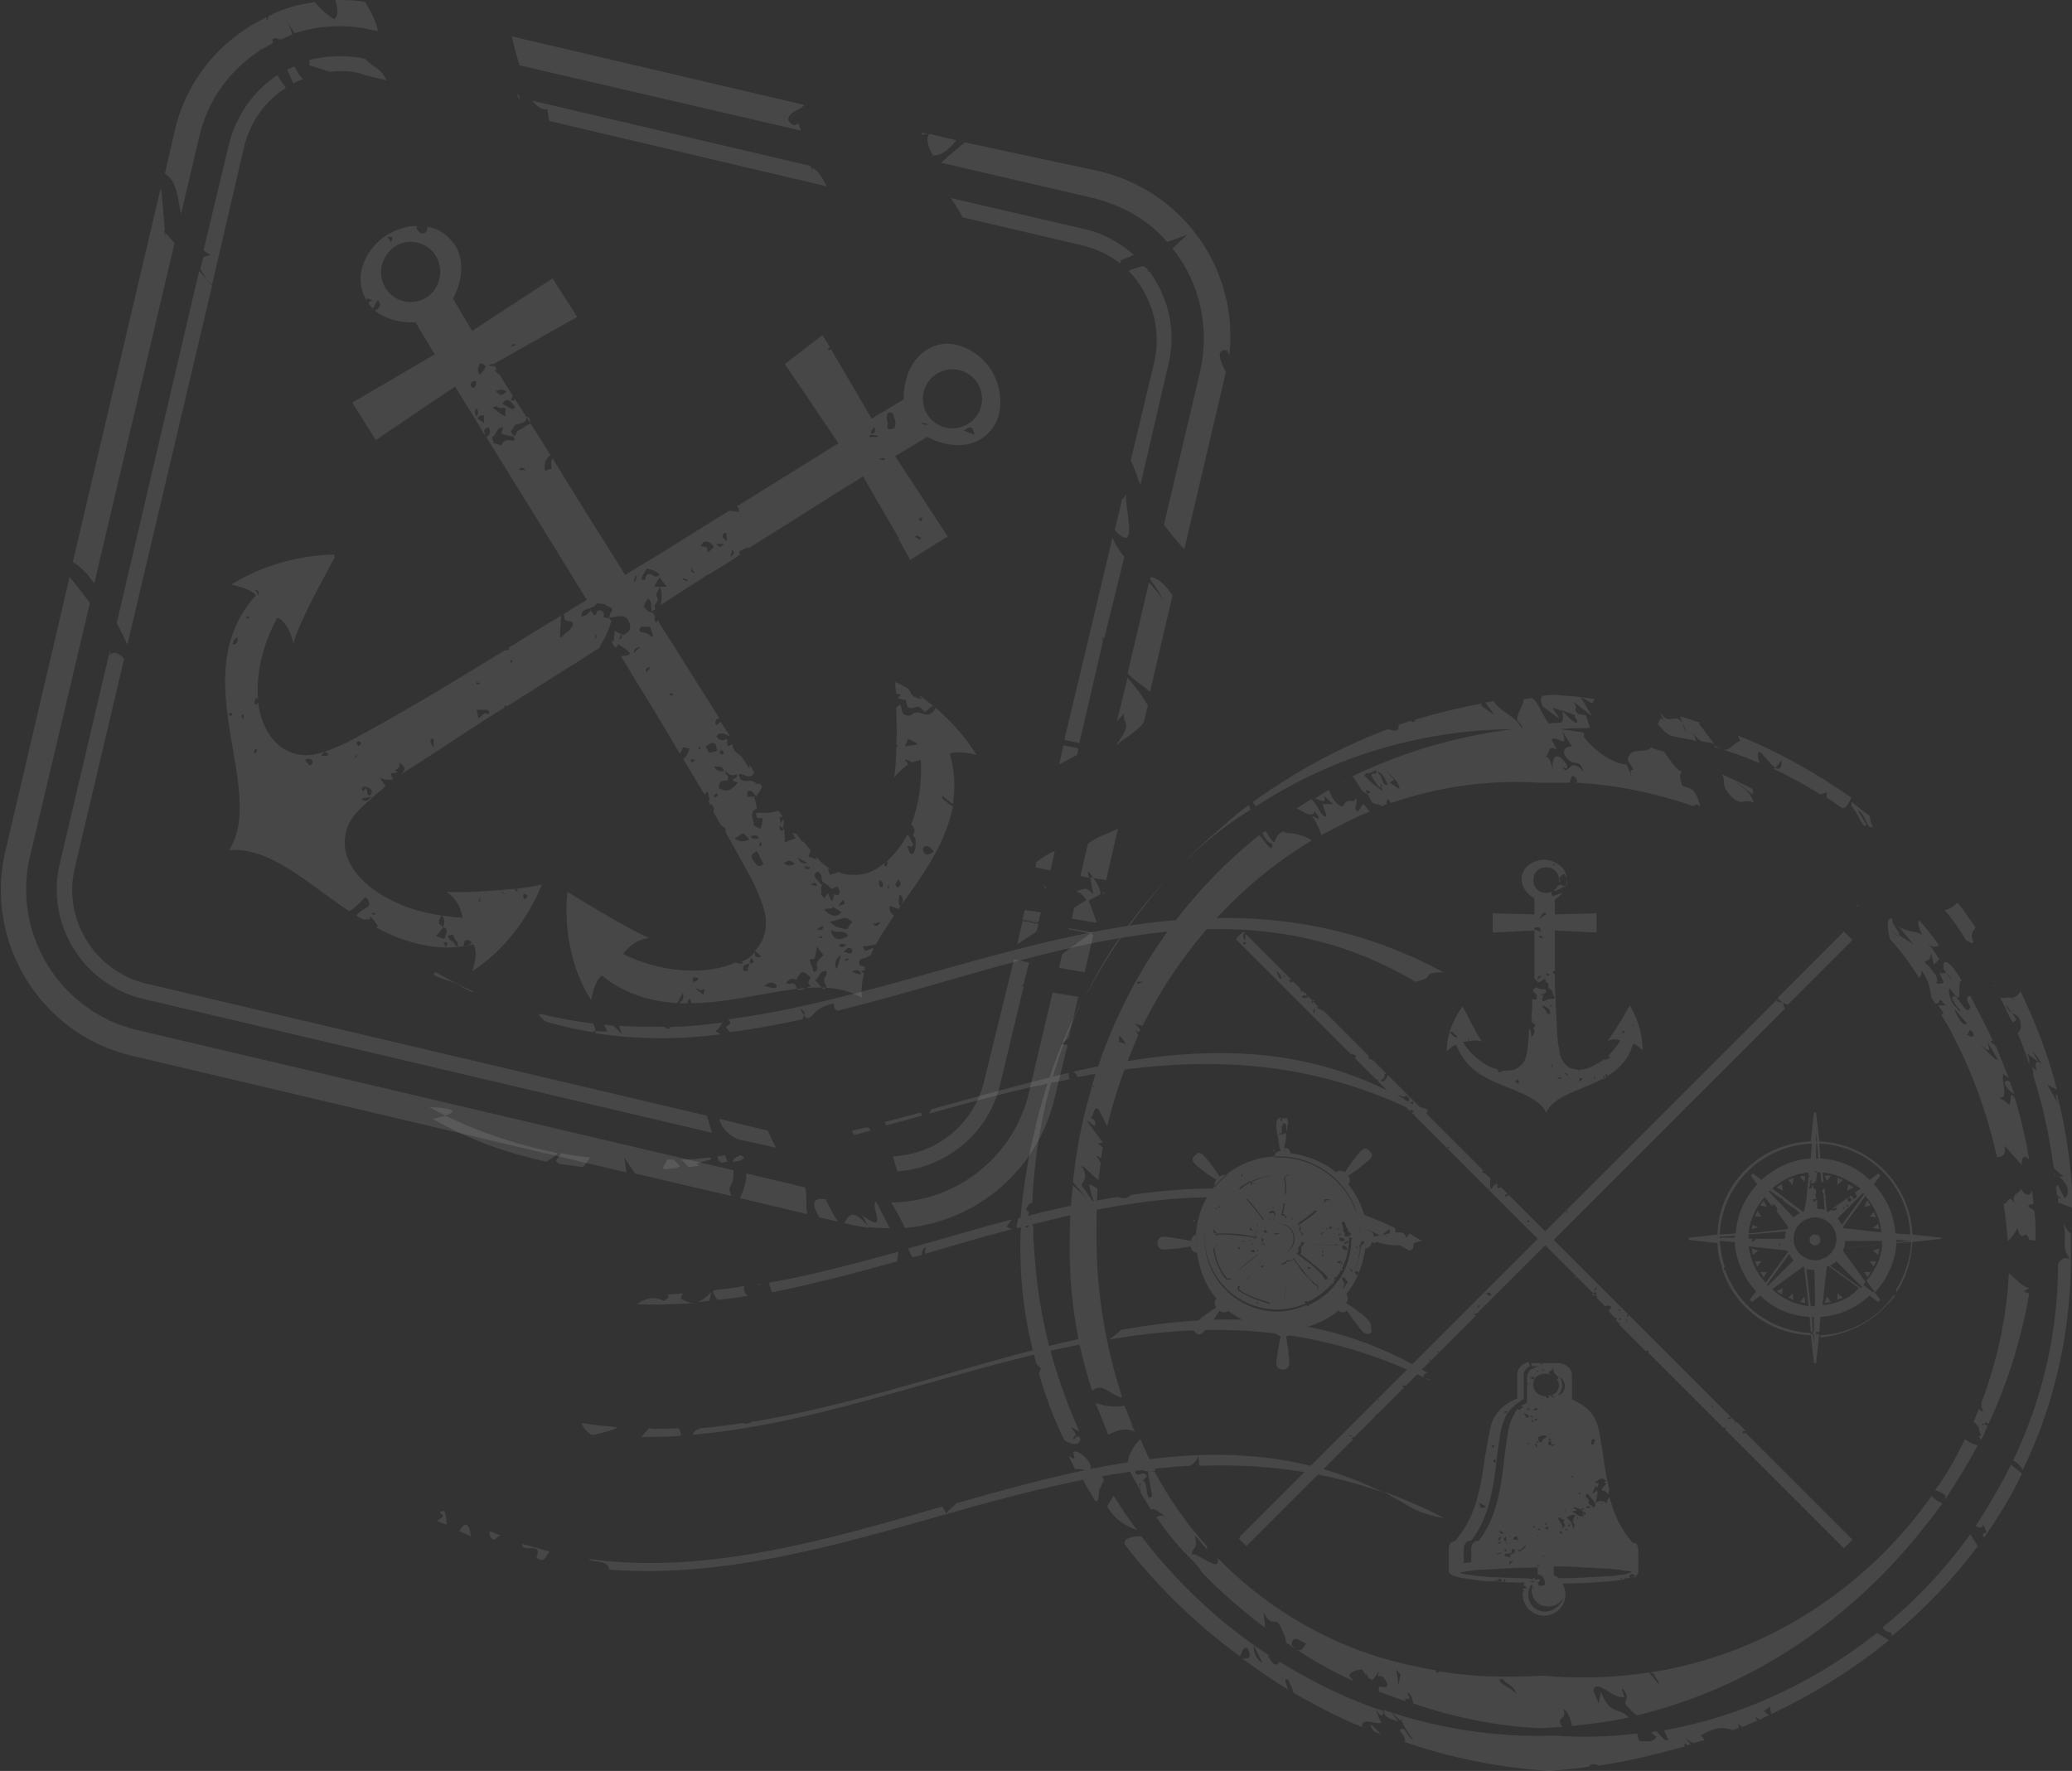 <?xml version="1.0" encoding="utf-8"?>
<!-- Generator: Adobe Illustrator 27.3.1, SVG Export Plug-In . SVG Version: 6.00 Build 0)  -->
<svg version="1.1" id="レイヤー_1" xmlns="http://www.w3.org/2000/svg" xmlns:xlink="http://www.w3.org/1999/xlink" x="0px"
	 y="0px" viewBox="0 0 193.5 165.4" style="enable-background:new 0 0 193.5 165.4;" xml:space="preserve">
<rect x="0" y="0" width="193.5" height="165.4" fill="#333333" stroke="none"/>
<style type="text/css">
	.st0{opacity:0.1;}
	.st1{fill:#FFFFFF;}
	.st2{fill:#FFFFFF;}
</style>
<g class="st0">
	<g>
		<g id="_4">
			<path class="st1" d="M142.2,68.1l-0.5-0.7c-0.7-0.7-1.6-1-2.2-1.9c-0.3,0-0.6,0.1-0.8,0.1l0.9,1.2l-1.3-0.9l0.1-0.2
				c-2.1,0.4-4.2,0.9-6.2,1.5c-0.1,0.2-0.2,0.3-0.4,0.2c0,0,0-0.1,0-0.1c-0.4,0.1-0.8,0.3-1.2,0.4c0.1,0.8-0.5,0.5-1,0.4
				c-4.5,1.7-8.7,4-12.6,6.8c0.1,0.2,0.2,0.3,0.3,0.4C124.5,70.6,133.1,68,142.2,68.1L142.2,68.1z"/>
			<path class="st1" d="M116.8,75.6c-0.1-0.2-0.1-0.3-0.2-0.4c-0.7,0.5-1.4,1.1-2,1.6l0,0.1l-0.1,0c-2,1.7-3.9,3.5-5.6,5.4
				C111.2,79.7,113.9,77.4,116.8,75.6L116.8,75.6z"/>
			<path class="st1" d="M96.1,113.2l-0.3-0.2c0.2-0.5,0.4-0.6,0.6-0.7c0.3-6.8,1.9-13.1,4.6-18.7c-1.9,3.6-3.3,7.5-4.3,11.6
				c0.1,0.1,0.1,0.2,0.2,0.2l-0.2-0.1c-0.7,2.7-1.1,5.5-1.4,8.4C95.8,114.1,96,113.7,96.1,113.2z"/>
			<path class="st1" d="M187.9,93.1l0.3,0.4c0.1,0.1,0.1,0.2,0.2,0.3l-0.2-0.3c-0.5-0.6-0.9-0.2-1.4-0.3c0.4,0.7,0.7,1.5,1.1,2.2
				c0.2,0.1,0.3,0,0.4-0.2l-0.4-0.6c-0.2-0.1-0.4-0.3-0.6-0.8l0.6,0.8c0.2,0.1,0.4,0.2,0.6,0.4c0.4,0.6,0.2,1.5-0.1,1.4
				c0.4,1,0.8,2,1.1,3c0-0.2,0.1-0.4-0.2-1l1.1,0.8c0,0,0,0,0,0l-0.6-1c0.4,0.3,0.7,0.9,0.9,1.2c-0.1-0.1-0.2-0.2-0.3-0.2v0l0,0
				c-0.3-0.1-0.4,0.2-0.2,0.8c-0.3-0.2-0.4-0.3-0.5-0.4c0.1,0.2,0.2,0.5,0.2,0.8c0,0,0,0.1,0,0.1c0.9,2.8,1.5,5.7,1.9,8.6l0.9,0.8
				l-0.4,0c1.1,0.9,0.9,1.8,0.5,2l-0.6-1.2c-0.1,0-0.2,0.1-0.2,0.2c0,0.2,0.1,0.5,0.1,0.7c0.1,0.1,0.2,0.2,0.4,0.3
				c-0.1,0.1-0.2,0-0.3-0.1c0,0.2,0,0.4,0,0.5l1.3,0.5l0.1,0.3c-0.1-3.8-0.6-7.4-1.5-10.9c-0.3,0,0.2,0.9,0,0.7l-0.9-1.6
				c0.2,0.1,0.6,0.3,0.9,0.5c-0.8-3.2-2-6.3-3.4-9.2C188.3,93.1,188.2,93.2,187.9,93.1L187.9,93.1z"/>
			<path class="st1" d="M183.6,87.8c0.3,0.2,0.6,0.4,0.7,0.2c-0.4-0.9,0.1-1.1,0.2-1.4c-0.6-0.8-1.1-1.6-1.7-2.3
				c-0.3,0.3-0.7,0.6-1.2,0.7C182.3,85.8,183,86.8,183.6,87.8L183.6,87.8z"/>
			<path class="st1" d="M187.2,101.1c0.2,0.7,0.6,0.8,0.9,1.1c-0.1-0.4-0.3-0.8-0.4-1.2C187.5,100.9,187.3,100.9,187.2,101.1z"/>
			<path class="st1" d="M107.1,137.9c-0.2-0.8-1.2,0.5-1.1-0.8c0.7,0.1,1.2,0.6,1.9,0.2c-0.5-0.9-1-1.9-1.4-2.9
				c-0.5,0.5-1.1,1.3-1.2,2.3l0.2,0.7c0,0,0,0,0,0c0.3,0.6,0.7,1.2,1,1.8l-0.1-0.6L107.1,137.9L107.1,137.9z"/>
			<path class="st1" d="M141.7,67.3c0.2,0.2,0.4,0.4,0.5,0.7c0.1,0,0.1,0,0.2,0c-0.1,0-0.1,0-0.2,0c0,0,0,0.1,0.1,0.1l-0.1-0.1
				c-5.8,0.6-11.1,2.2-15.9,4.5c0.5,0.5,0.8,1.6,1.4,1.6c0,0,0-0.1-0.1-0.1c-0.1-0.4,0.2-0.1,0.4,0c-0.1,0.1-0.2,0.1-0.3,0.1
				c0.6,1.5,0.8,0.7,1.3,1.2c0.2-0.1,0.3-0.1,0.5-0.2c0-0.4,0-0.7,0.4-0.1c4.4-1.5,9-2.2,13.8-1.9c1,0,1.9,0,2.9,0
				c0.1-0.4,0.2-1.1,0.7-0.2c0,0.1,0,0.1-0.1,0.2c3.8,0.2,7.5,1,11,2.2c0.1-0.2,0.3-0.2,0.6,0c-0.5-1.7-0.8-1.6-1.7-1.9
				c-0.1-0.5-0.4-0.9,0-1.4c-0.3,0.2-1-0.8-1.7-1.8c-0.4-0.1-0.8-0.2-1.2-0.4c-0.6,0.7-2-0.2-2.2,1.2c1.2,1.8-0.1,0.1,0.4,1.6
				l-0.5-1.2c-1,0-2.9-1.1-4-2.6c0.1-0.1,0-0.2,0-0.4c-0.7-0.1-1.5-0.2-2.2-0.3c0.9-0.1,1.9-0.1,2.8-0.1l-0.4-1.2l-0.7-0.1
				c-0.7-0.7,0.2-0.3-0.5-1.2l1.8,1.4l-1.1-1.8c-0.7-0.1-1.4-0.1-2.2-0.2c-0.5,0-0.9,0-1.4,0.1c-0.1,0.3-0.2,0.5,0.1,1l1.5,1.1
				c-0.1-0.4-0.4-0.5-0.6-1l0.9,0.3c0,0,0,0,0-0.1c0,0,0.1,0.1,0.1,0.1l1.1,0.4c-0.1,0.1,0,0.2,0.2,0.5c0,0.6-0.8-0.3-1.3-0.8
				l-0.1,0c0.3,1.5-0.5,0.8-1.2,1.1c-0.5-0.4-1-2-1.6-2.4c-0.3,0-0.5,0.1-0.8,0.1c-0.1,0.6-0.5,1.2-0.6,1.7L141.7,67.3L141.7,67.3z
				 M128.6,72.1c0,0-0.1,0-0.1,0c0.1,0.4-0.7-0.2-0.3,0.6c0.3,0.4,0.6,1,0.8,0.8l-0.1-0.4l0.2,0.3c0,0,0,0.1-0.1,0.1l0.1,0.4
				c-0.8-0.7-0.9-0.6-1.7-1.5l0.2-0.2c0.2,0.1,0.5-0.1,0.8-0.2c0,0,0-0.1,0-0.1C128.5,72,128.6,72,128.6,72.1c0.3,0,0.6,0.2,1,1.2
				C129,73.4,129.2,72.5,128.6,72.1L128.6,72.1z M129.8,73.1l0.4-0.3l-0.7-0.7c0.1,0.1,1.1,0.7,1.2,1.6L129.8,73.1z M145.4,70
				l-0.5-0.9c0.3-0.6,1.7,1.1,1-0.8l0.9,1.4c-0.2,0-1.3,0.2-0.4,1.2c0.7,0.7,1.1-0.1,1.5,1.2c-1.2-1.4-1.3,0-1.8-0.2
				c-0.5-0.7,0.5,0.4,0.2-0.5c-1.2-1.8-1.6,0-1.1,1.1c-0.3-0.6-0.3-2-1-1.8C144.9,70.6,144.3,69.5,145.4,70L145.4,70z"/>
			<path class="st1" d="M104.8,130.5c-1.5-4.6-2.4-9.6-2.4-14.9c0-1.6,0-3.1,0.1-4.6c-0.3-0.2-0.6-0.3-0.8-0.4
				c0.1,0.5,0.4,1.7,0.6,1.8c-0.2,0-0.9-1.2-1.3-1.7c0.2-0.5,0.6-0.6,0.1-1.7l-0.1,0.1c-0.1-0.7,1,0.8,1.6,1.1c0,0,0-0.1,0-0.1
				c0-0.1,0-0.2-0.1-0.2c-0.1-0.2-0.2-0.3-0.3-0.4c0.1,0.1,0.2,0.3,0.3,0.4c0,0,0.1,0.1,0.1,0.1c0.1-0.5,0.1-0.9,0.2-1.4
				c-0.3-0.5-0.7-1-0.4-0.6c0.1-0.1,0.3,0.1,0.4,0.2c0.1-0.3,0.1-0.7,0.2-1c-0.2-0.2-0.3-0.3-0.5-0.4l0.5-0.1l-1.5-2
				c0.2-0.1,1.1,1.1,0.7-0.1l-0.3-0.2c0.3-0.4,0.2-1.1,0.7-0.8l0.8,1.6c0.7-2.9,1.7-5.8,2.9-8.5l-0.3-0.6c0.1,0.2,0.3,0.3,0.4,0.3
				c0-0.1,0.1-0.2,0.1-0.2c0,0,0,0,0,0c-0.2-0.3-0.3-0.4-0.6-0.6l0.8,0.2c3.6-7.2,9.1-13.3,15.8-17.3c-0.9-0.6-1.8-0.7-2.4-0.7
				c-0.3-0.4-0.9,0.2-1.1,0.9c-0.3-0.2-0.6-0.8-0.8-1.1c-0.1,0.1-0.2,0.1-0.3,0.2c0.2,0.5,0.5,0.9,0.9,1c0.1,1.1-0.7-0.3-1.2-0.8
				c-7.4,5.9-12.8,14-15.6,23.3c0.1,0.1,0.2,0.2,0.2,0.3c-0.1-0.1-0.2-0.2-0.2-0.2c-0.1,0.2-0.1,0.5-0.2,0.7c0,0,0,0,0,0
				c-0.8,2.7-1.3,5.5-1.6,8.3l1.2,1.4l-1.2-1.1c-0.2,1.6-0.3,3.3-0.3,4.9c-0.1,5,0.6,9.8,2.1,14.3C103,129,103.7,130.4,104.8,130.5
				L104.8,130.5z M106.8,91.7l-0.6,0.2l0-0.2L106.8,91.7z M104.5,96.7c0.1,0.1,0.4,0.3,0.6,0.8l-0.6-0.2L104.5,96.7L104.5,96.7z"/>
			<path class="st1" d="M161.2,73.8c1.4,1.9,1.6,0.6,2.6,1.2c-0.4-1.3-1.3-1.5-1.6-1.9l1.5,1.1c0-0.1,0-0.3,0-0.5
				c-0.9-0.5-1.9-0.9-2.9-1.4C161.2,73,160.8,73.1,161.2,73.8L161.2,73.8z"/>
			<path class="st1" d="M160.1,69.6c0,0.1,0.1,0.2,0.1,0.2c1.4,0.4,2.8,0.9,4.2,1.5c-0.1-0.1-0.1-0.2-0.2-0.4
				c-0.2-1.7,0.8,0.3,1.6,0.8c0.2-0.2,0.4-0.5,0.6-0.7c0,0.9-0.3,0.9-0.6,0.7c-0.1,0.1-0.1,0.1-0.2,0.1c1.5,0.7,3,1.5,4.4,2.4
				l0.6-0.2v0.5c0.5,0.3,1,0.7,1.5,1c0.4-0.1,0.6-0.6,0.8-1c-3.3-2.3-6.8-4.3-10.6-5.8l0.2,0.5C161.5,69.6,161.5,70.6,160.1,69.6
				L160.1,69.6z"/>
			<path class="st1" d="M157.5,68.4c-0.2-0.3-0.3-0.6-0.4-0.9c-0.7-1-1.2,0.4-2.1-1c0.1,0.2,0.2,0.5,0.4,0.8
				c0.1,0.1,0.1,0.1,0.2,0.2c-0.1-0.1-0.1-0.1-0.2-0.2c-0.5-0.5-0.4,0.2-0.6,0.3c0.4,0.5,0.8,0.9,1.2,1.1c0.8,0.2,1.6,0.3,2.4,0.5
				c-0.1-0.3-0.2-0.6-0.4-0.9c0.9,1.4,1.3,0.8,2.1,1.2l-1.5-2c0.1,0.1,0.2,0,0.2,0c-0.6-0.2-1.3-0.4-1.9-0.6
				c0.1,0.2,0.1,0.4,0.2,0.6C157.2,67.7,157.4,68,157.5,68.4L157.5,68.4z"/>
			<path class="st1" d="M172.9,75.3c0.7,0.7,1.1,2.3,1.4,1.7l-0.8-1.3c0.8,0.3,0.8,1.9,1.4,1.5c-0.3-0.5-0.2-0.7-0.3-1
				c-0.6-0.4-1.1-0.9-1.7-1.3C172.9,74.9,172.9,75.1,172.9,75.3z"/>
			<path class="st1" d="M148.9,65.3c-0.4-0.1-0.9-0.1-1.3-0.2l0.8,0.4C148.7,65.8,148.8,65.6,148.9,65.3z"/>
			<path class="st1" d="M191.8,109.6c0,0.1,0,0.2,0,0.3c0-0.1,0.1-0.1,0.1-0.2L191.8,109.6L191.8,109.6z"/>
			<path class="st1" d="M180.7,139.2c0.3,0,0.8,0.3,1,0.5l-0.1,0.4c1.1-1.6,2.1-3.3,3.1-5.1c-0.4-0.1-0.8-0.3-1.2-0.6
				C182.7,136.1,181.8,137.7,180.7,139.2L180.7,139.2z"/>
			<path class="st1" d="M173.4,84.6c0,0,0.1,0.1,0.1,0.1v-0.2C173.5,84.5,173.4,84.6,173.4,84.6z"/>
			<path class="st1" d="M180.4,139.7C180.4,139.7,180.4,139.7,180.4,139.7c-6,8.5-15.3,14.8-26.3,16.5c0.1,0.1,0.2,0,0.4,0.2
				c0,0.2,0.5,0.7,0.4,0.9l-0.9-1.1c-3.2,0.5-6.6,0.6-10,0.3c-3.4,0.2-6.6,0.1-9.6-0.4c0,0.1-0.1,0.1-0.1,0.1
				c-0.2,0.1-0.2,0-0.2-0.2c-1.8-0.3-3.5-0.7-5.2-1.2c0,0,0,0.1,0.1,0.1l-0.1-0.1c-5.9-1.8-11.1-5.1-15.2-9.3
				c0.4,1.6-1.9-0.6-2.4-0.3c0.1-1,0.6-0.2,0.3-1.8l1.2,1.4c-0.1-0.2-0.1-0.3-0.1-0.4c-1.9-2.1-3.5-4.4-4.9-7
				c-0.2,0.1-0.4,0-0.6,0.1l0.4,2.2c-0.6,0.7-0.4-0.8-0.7-1.3c-0.5-0.4-0.4,0.4-0.4,1c0.3,0.5,0.7,1.1,1,1.6
				c0.3-0.2,0.8,0.3,1.3,0.6c-0.4-0.1-0.6,0-0.8,0.1c0.8,1.2,1.7,2.3,2.7,3.4l-0.1-0.2c0.3,0.5,1.1,1,1.6,1.9
				c1.8,1.9,3.8,3.6,5.9,5.2c0.1-0.3-0.1-1-0.1-1.4c1,1.8,1.1-0.1,1.8,1.8c0.2,0.4,0.3,0.8,0.3,1c2,1.4,4.1,2.6,6.3,3.6l-0.4-0.5
				c0.2-0.5,0.8-0.5,1.2-0.6c0.2,0.3,0.3,0.5,0.4,0.6c0-0.1,0-0.2,0-0.3c0.1,0.2,0.1,0.4,0.2,0.5c0.1,0.1,0.2,0.1,0.3,0.2
				c0.4-0.1,0.8-1.4,0.6-0.4c0,0,0,0.1,0,0.1c0.2-0.1,0.4-0.2,0.8,0.5c0.3,1.1-1-0.2-0.7,0.9c0.8,0.3,1.6,0.6,2.5,0.9
				c-0.4-0.7,0.8,0.4,0.1-0.8c0.4,0,0.5,0.7,0.6,1H132c3.8,1.3,7.7,2.1,11.7,2.3c0.7,0,1.5-0.1,2.2-0.1c-0.7-1.1,0.5-0.5,0.1-1.7
				c0.4,0.2,0.7,1,0.8,1.6c1.8-0.2,3.6-0.4,5.3-0.8c-0.9-1-1.7-0.1-2.6-2.4l-0.2,1.1l-0.5-1.2c0.3-1.2,1.7,0.7,2.7,0.6
				c0.5,0.3-0.2-0.8,0-0.8c0.9,1,0,1,0.4,1.6c0.3,0.3,0.6,0.7,1,0.9c10.8-2.6,20.2-9.1,26.9-17.7v0h0c0.6-0.7,1.1-1.4,1.6-2.1
				C181,140.2,180.7,140.1,180.4,139.7L180.4,139.7z M120.6,153.6c0.2-1.1,0.9-0.2,1.4-0.1C121.8,153.6,121.5,154.8,120.6,153.6z
				 M130.6,157.4l-0.2-1.5l0.4,0.5L130.6,157.4L130.6,157.4z M140,156.9c0.2,0,0.2-0.3,0.5,0.1c0.2,0.3,0.9,0.4,1.1,1.2
				C141.1,157.6,140.2,157.4,140,156.9L140,156.9z"/>
			<path class="st1" d="M159.7,71.8C159.7,71.8,159.7,71.8,159.7,71.8C159.7,71.8,159.7,71.8,159.7,71.8
				C159.7,71.8,159.7,71.8,159.7,71.8z"/>
			<path class="st1" d="M186.4,92.2c-0.1-0.1-0.2-0.2-0.3-0.4c0.1,0.1,0.1,0.2,0.1,0.3C186.3,92.1,186.3,92.1,186.4,92.2z"/>
			<path class="st1" d="M129,160.9c-0.3-0.6-0.4-0.9-0.5-1.2c0.4,0.6,0.7,0.7,0.7,0.1c-3.4-1.1-6.6-2.7-9.7-4.6
				c-0.2,0.3-0.5,0.6-1.1-0.6l0.1,0c-4.6-3-8.6-6.8-11.9-11.1c-0.5-0.1-1.1,0.1-1.5,0.3c0,0.1-0.1,0.2-0.1,0.4
				c3,3.9,6.7,7.5,10.8,10.5c0.2-0.3,0.2-0.9,0.7-0.8c0.5,1.1,0,1-0.5,1c1.4,1,2.8,2,4.3,2.9c-0.2-0.6-0.5-1.2,0-0.9
				c0.2,0.4,0.4,0.8,0.5,1.2c0.2,0.1,0.5,0.3,0.7,0.4v-0.1c0,0,0,0.1,0,0.1c1.8,1,3.7,2,5.7,2.8C127.1,160.3,128.5,161.1,129,160.9
				L129,160.9z M117.1,153.7l0.8,1.6C117.4,155.1,117,154.3,117.1,153.7z"/>
			<path class="st1" d="M155.4,161.6c0.1,0.2,0.2,0.5,0.4,0.9c-0.3,0.2-0.7-0.4-1.1-0.8c-0.2,0-0.4,0.1-0.5,0.1
				c0.2,0.2,0.3,0.3,0.5,0.4c-0.3,0.6-1,0.4-1.6,0.4c-0.1-0.2-0.2-0.5-0.2-0.7c-2.5,0.3-5.1,0.4-7.7,0.2c-5.6,0.2-11-0.7-16-2.4
				c0.1,0.9,0.8,0.8,1.4,1.1l-0.6-0.8c0.2,0,0.6,0.7,0.9,0.7c0-0.1,0-0.2,0.1-0.1c0,0.1-0.1,0.1-0.1,0.1c0.1,0.4,0.7,1.3,1.1,1.8
				c-0.6-0.2-0.8-1.5-1.3-0.9c0.6,0.7,0.5,0.9,0.5,1.1c4.3,1.5,8.9,2.4,13.5,2.7c1.2-0.1,2.5-0.2,3.7-0.4c0.1-0.3,0.5-0.3,0.9-0.1
				c2.8-0.4,5.5-1.1,8.1-1.8c-0.1-0.1-0.1-0.1-0.2,0l0.2-0.3c0.1,0.1,0.1,0.2,0.2,0.2c0.1,0,0.2-0.1,0.3-0.1
				c-0.2-0.2-0.4-0.4-0.6-0.7c0.5,0.5,0.8,0.6,0.9,0.6c0.3-0.1,0.7-0.2,1-0.3c-0.3-0.4-0.6-0.6-0.4-0.4c0.8-0.5,1.9-1,3-0.5
				c0.2-0.1,0.4-0.2,0.6-0.2l-0.1-0.5c0.1,0.2,0.3,0.3,0.4,0.4c0.5-0.2,0.9-0.4,1.4-0.6l-0.2-0.4l0.4,0.3c0.3-0.1,0.6-0.3,0.9-0.4
				l-0.5-0.4l0.6-0.4l0.1,0.7c4-1.9,7.7-4.2,11-6.9l-1.1-0.7C169.6,157,162.8,160.3,155.4,161.6L155.4,161.6z"/>
			<path class="st1" d="M189.5,120.3c-0.6-0.1-1.2-0.8-1.9-1.4c-0.2,4.2-1.1,8.3-2.6,12.2l0.2,0l-0.2,0.1l0.2,0.7l-0.4-0.3
				c-0.2,0.4-0.3,0.8-0.5,1.2c0.2,0.1,0.3,0.3,0.5,0.5c-0.1,0.4,0.5,0.9,0,0.8l0.2,0.4c0.2-0.4,0.4-0.8,0.6-1.3
				c-0.1-0.1-0.2-0.2-0.3-0.2c-0.1,0.1-0.1,0.2-0.2,0.1c0-0.2,0.1-0.2,0.2-0.1c0.1-0.1,0.1-0.3,0.4,0c1.8-3.9,3.1-8,3.8-12.2
				c-0.1,0-0.3-0.1-0.5-0.2L189.5,120.3L189.5,120.3z"/>
			<path class="st1" d="M187.8,136.8c-1,2-2.1,3.9-3.3,5.7c0.3,0.2,0.6,0.3,0.7-0.1c0.7,1.4-0.1,0.4,0,1c0,0.1,0.1,0.1,0.1,0.2
				c1.3-1.9,2.5-3.8,3.5-5.9c0,0,0-0.1,0-0.1L187.8,136.8L187.8,136.8z"/>
			<path class="st1" d="M192.7,114.3c0.4,1.5-0.3,2,0.6,3.3c-0.7-0.3-0.8,0.1-1.1,0.4c0,6.5-1.5,12.8-4.2,18.4
				c0.4,0.2,0.7,0.5,0.9,0.9c3-6.2,4.6-13.1,4.5-20.7c0-0.5,0-0.9,0-1.4C193.2,115.1,193,114.8,192.7,114.3L192.7,114.3z"/>
			<path class="st1" d="M122.8,75.8c0.9,1.2-0.1,0.4-0.3,0.4c0.4,0.5,0.7,1.2,0.9,1.8c1.5-0.8,3-1.6,4.5-2.2
				c-0.2-0.2-0.3-0.5-0.6-0.7l-0.5,0.7c-0.5-0.3,0.1-0.7-0.2-1.3c-0.1,0.7-0.8-0.1-1.1,0.7c-0.3,0.4-1.1-0.5-1.4-1.4
				c-0.4,0.2-0.9,0.5-1.3,0.8c0.4,0,1.2,0.7,0.8-0.3l0.9,0.8h-1l0.4,1.1c-0.4,0.4-0.9-1.2-1.4-1.5c0,0,0-0.1,0-0.1
				c-0.5,0.3-0.9,0.6-1.4,0.9C121.9,75.9,122.5,76.4,122.8,75.8L122.8,75.8z"/>
			<path class="st1" d="M175.8,152c0.3,0.4,0.5,0.4,0.8,0.5l0.1,0.3c3-2.5,5.7-5.3,8-8.4c-0.2-0.3-0.5-0.8-0.7-1.1
				C181.7,146.5,178.9,149.5,175.8,152L175.8,152z"/>
			<path class="st1" d="M184.9,131.1c0,0,0,0.1,0,0.1L184.9,131.1L184.9,131.1L184.9,131.1z"/>
			<path class="st1" d="M128.3,161.7c0.2,0.1,0.5,0.2,0.7,0.3c-0.3-0.3-0.6-0.6-0.9-0.9C127.9,161.1,128.1,161.4,128.3,161.7z"/>
			<path class="st1" d="M125.7,72.9c-0.1,0.1-0.2,0.1-0.4,0.2C125.5,73.1,125.6,73,125.7,72.9L125.7,72.9L125.7,72.9z"/>
			<path class="st1" d="M187.2,107l1.6,1.8c0-0.9,0.3-0.9,0.7-0.5c-0.3-1.8-0.7-3.6-1.2-5.3c-0.1-0.3-0.2-0.8-0.5-0.7l-0.1,0.9
				l0.3,0.2l-1.3-0.9c1,0.2,0.1-1.7,0.4-2.2l0.5,0.4c-0.4-1-0.8-2-1.2-3l-0.5-0.4c0-0.1,0.1-0.1,0.2-0.1c-0.6-1.4-1.4-2.8-2.1-4.2
				c-0.3,0.1-0.5,0.2,0,1c-0.3,1.4-1.4-1.9-1.7-0.7c0.2,0.3,0.5,0.9,0.7,0.9c0.2,0.7-0.2-0.1-0.4-0.2c-0.3-0.2-0.8-1.4-0.5-1.7
				c1.5,2.3,0.5-0.7,1.1-0.7c-0.2-0.4-0.5-0.8-0.8-1.2c-0.5-0.6-1-0.9-0.9,0.1l0.3,0.4c0.1,0.1,0.3,0.2,0.4,0.6l-0.4-0.6
				c-0.3-0.1-0.5,0.1-0.7-0.1l0.4,0.9c0,0.2-0.4,0.2-0.8,0.1c-0.1,0-0.1,0-0.1,0c-0.1,0-0.2-0.1-0.3-0.1c0.1,0,0.2,0.1,0.3,0.1
				c0.1,0,0.1,0,0.1,0c0.2,0,0.3-0.1,0.1-0.7c-0.3-0.4-0.9-1.2-1.1-1.2c0.2-0.3,0.7-0.1,0.6-1l0.3,1.2l0.5-0.5
				c-0.3-0.5-0.7-1.1-0.9-1.3c0,0-0.1,0-0.1-0.1c0,0,0.1,0,0.1,0.1c0.4,0.2,0.7,0.1,0.9,0c-0.6-0.8-1.2-1.6-1.8-2.3
				c-0.2,0-0.3,0.2,0.2,1.3c-0.6-0.4-1.6-0.2-2.3-0.9l1.5,1.8l-1.4-0.9c0,0,0,0-0.1,0.1l-0.5-0.4l0.6,0.4c0.3-0.3-0.6-0.9-0.6-1.6
				c-0.5-0.2-0.5,0.7-0.2,1.9c1,1.1,1.9,2.3,2.7,3.6c0.2-0.1,0.3-0.3,0.2-0.7c0.8,1,0.8,1.8,1,2.6c0.1,0.2,0.2,0.3,0.3,0.5
				c0.7,0.2,0.1-0.9,1,0.2H181l0.5,0.7c-0.1,0.1-0.1,0.1-0.2,0.2c0.2,0.3,0.3,0.6,0.5,0.8c0,0,0.1,0,0.1-0.1l-0.1,0.1
				c2.1,3.8,3.7,8,4.7,12.5C186.8,108,187.4,108.1,187.2,107L187.2,107z M182.5,94.2L182.5,94.2C182.4,94.1,182.4,94.1,182.5,94.2
				l1.2,1.4C183.3,96,182.6,94.6,182.5,94.2z M183.6,96.6c0.4,0.2,0.1-0.9,0.7-0.1C184.4,97.1,183.9,96.7,183.6,96.6z M184.8,97.5
				c-0.1,0-0.1,0.1,0,0.4C184.7,97.6,184.7,97.5,184.8,97.5c0.2,0,0.8,0.8,1,0.5c-0.1-0.2-0.1-0.4-0.2-0.7l-0.2-0.4
				c0.1,0.2,0.2,0.3,0.2,0.4l1,1.7C186.3,99.1,185.1,97.6,184.8,97.5L184.8,97.5z"/>
			<path class="st1" d="M101.7,137.6c-0.2,0.5-0.7,0-0.8,0.2c0.3,0.5,0.6,1.1,0.9,1.6c0,0,0-0.1,0-0.1l0.2,0.4
				c0.1,0.2,0.2,0.4,0.3,0.5h0.2c0.1-0.4,0.2-0.7,0.1-0.9c0.2-0.5,0.4-0.8,0.5-1.1c-0.2-0.3-0.4-0.6-0.6-1c-0.1,0.2-0.2,0.3-0.7,0
				c0.4-0.4-1-1.9-1.6-1.6c0.4,1.1-0.2,0.4-0.4,0.4c0.2,0.4,0.4,0.8,0.6,1.2C100.9,137.2,101.3,137.2,101.7,137.6L101.7,137.6z"/>
			<path class="st1" d="M100.9,134.4c-0.3-0.6-0.5,0.1-0.7,0c0.1-0.4,0.6-0.2-0.2-1.1c0.3,0.1,0.6,0.3,0.8,0.4
				c-1.9-4.3-3.3-8.8-3.9-13.6l0,0l-0.3-0.2c0.1,0,0.2,0.1,0.3,0.2l0,0c-0.2-1.5-0.3-3-0.4-4.5c0-0.3,0-0.6,0-1
				c-0.5-1.2-0.2,0.7-0.9-0.2l-0.2-0.5c0,0.5-0.1,1.1-0.1,1.6c-0.1,4.1,0.4,8.1,1.5,11.9l0.4,0.4c-0.1,0.2-0.1,0.4-0.2,0.4
				c0.6,2.1,1.4,4.3,2.4,6.3C100,134.9,100.8,135.1,100.9,134.4L100.9,134.4z"/>
			<path class="st1" d="M103.4,140.7c0.9,1.5,2,1.9,2.8,2.2c-0.8-1-1.5-2.1-2.2-3.2C103.8,140,103.6,140.3,103.4,140.7z"/>
			<path class="st1" d="M188.4,114.7c0.5,1.7,0.7-0.2,1.1,1.1c0.1,0,0.4,0,0.6,0.1c0-0.9,0-1.8-0.1-2.8c-0.2-0.2-0.4-0.3-0.6-0.4
				c0.1-0.2,0.3-0.3,0.5-0.2c0-0.4-0.1-0.9-0.1-1.3c-0.2,0.3-0.4,0.8-1.1-0.2c0,0.6-1,0.3-0.5,1.5c-0.7-1.2-0.6,0-1.1-0.1
				c0.2,1.2,0.3,2.3,0.4,3.5C187.9,115.6,188.2,115.1,188.4,114.7L188.4,114.7z"/>
			<path class="st1" d="M106,133.7C106,133.7,106,133.6,106,133.7l-0.5-0.9c0.1,0.2,0.2,0.3,0.3,0.4c-0.3-0.6-0.5-1.3-0.8-1.9
				c-0.9,0.1-1.8,0.1-2.7-0.3c0.4,1,0.8,2,1.2,3C104.3,133.6,105,133.3,106,133.7L106,133.7z"/>
			<path class="st1" d="M101.1,93.6c2.1-4.2,4.8-8,7.8-11.4C105.8,85.5,103.1,89.3,101.1,93.6z"/>
		</g>
		<g id="_5">
			<path class="st1" d="M67.8,95.9c0.1,0.2,0.2,0.3,0.4,0.5c2.2-0.3,4.5-0.7,6.7-1.2c0.1-0.1,0.1-0.2,0.2-0.4l-0.4-0.6
				c0.4,0.2,0.5,0.4,0.4,0.6l0.2,0.3c0.2,0,0.3-0.1,0.4-0.1c0.5-0.6,0.9-1,2.2-1.3c-0.1,0.4,0.1,0.6,0.3,0.7
				c18.3-4.5,36.5-13.1,54-2.7c2.2-0.5,0.1-0.8,2.6-0.9c-23.1-12.4-44.8,1.5-66.8,4.4c0.1,0.1,0.2,0.2,0.2,0.4L67.8,95.9L67.8,95.9z
				"/>
			<path class="st1" d="M40.7,90.8c-0.8,0.3,1.1,0.7,2,1.1c0.5,0.3,1,0.6,1.5,0.8c0-0.1,0-0.1,0-0.1C43.1,92.1,41.9,91.5,40.7,90.8
				L40.7,90.8z"/>
			<path class="st1" d="M55.6,96.3c0,0,0,0.1,0,0.2c3.9,0.6,7.8,0.6,11.7,0.1c-0.2-0.1-0.3-0.2-0.5-0.3c0.3-0.1,0.5-0.6,0.7-0.8
				c-1.6,0.2-3.3,0.4-4.9,0.4c0,0.3-0.3,0.2-0.6,0c-1.4,0-2.8,0-4.2-0.1l0.3,0.8l-0.8-0.8c-0.3,0-0.6-0.1-0.9-0.1
				c0.1,0.2,0.2,0.4,0.3,0.6C56.5,96.4,56,96.3,55.6,96.3L55.6,96.3z"/>
			<path class="st1" d="M55.6,96.3c0-0.2-0.1-0.5-0.2-0.7c-1.6-0.2-3.3-0.5-4.9-0.9c-0.1,0-0.1,0.1-0.2,0.1l0.6,0.6
				c1.5,0.4,3,0.8,4.5,1C55.4,96.3,55.5,96.3,55.6,96.3z"/>
			<path class="st1" d="M40.1,103.4c0.5,0.3,1,0.5,1.5,0.8C42.9,103.7,42.2,103.5,40.1,103.4z"/>
			<path class="st1" d="M100.6,100.6c10.7-2,21.6-2.1,32.9,3.9c-1.1-0.7,1-0.7-1.3-1.2c-8.9-5.4-18.1-5.7-27.5-4.1l0,0.3l-0.7,0.2
				l0.2-0.4c-1.3,0.2-2.7,0.5-4,0.8C100.4,100.2,100.6,100.4,100.6,100.6L100.6,100.6z"/>
			<path class="st1" d="M82.8,105.1c1.1-0.3,2.2-0.6,3.3-0.9c0-0.1-0.1-0.2-0.1-0.3c-1.1,0.3-2.3,0.6-3.4,0.9
				C82.7,104.9,82.7,105,82.8,105.1z"/>
			<path class="st1" d="M99.9,100.8c-0.1-0.1-0.1-0.3-0.1-0.6c-4.2,1-8.5,2.2-12.8,3.4c-0.1,0.2-0.2,0.3-0.2,0.4
				C91.1,102.8,95.5,101.6,99.9,100.8z"/>
			<path class="st1" d="M65,108.7c0.3-0.1,0.9-0.3,1.4-0.4c0-0.1-0.1-0.2-0.1-0.2c-0.9,0.1-1.8,0.2-2.7,0.2c0.3,0.2,0.5,0.5,0.7,0.7
				c0.3,0,0.7-0.1,1-0.1C65.3,108.9,65.2,108.8,65,108.7z"/>
			<path class="st1" d="M41.6,104.2c-0.3,0.1-0.7,0.2-1.2,0.3c3.5,2,7,3.2,10.6,4c0.4-0.2,0.8-0.5,1.1-0.8
				C48.6,107,45.1,105.9,41.6,104.2z"/>
			<path class="st1" d="M79.6,105.6c0,0.1,0,0.2,0.2,0.4c0.5-0.1,1-0.3,1.5-0.4c-0.1-0.1-0.1-0.2-0.2-0.3
				C80.6,105.3,80.1,105.5,79.6,105.6z"/>
			<path class="st1" d="M52.4,107.7c-0.2,0.3-0.3,0.5-0.5,0.7c0.1,0.1,0.2,0.2,0.3,0.3c0.7,0.1,1.5,0.2,2.2,0.3
				c0.3-0.2,0.5-0.6,0.7-0.9C54.2,108,53.3,107.9,52.4,107.7L52.4,107.7z"/>
			<path class="st1" d="M67.7,107.9c-0.2,0-0.4,0.1-0.7,0.1c0,0.1,0.1,0.3,0.1,0.4c0.1,0.1,0.2,0.1,0.3,0.2c0.2,0,0.3-0.1,0.5-0.1
				C67.9,108.4,67.8,108.1,67.7,107.9L67.7,107.9z"/>
			<path class="st1" d="M62.9,108.3c-0.2,0-0.4,0-0.6,0c-0.1,0.3-0.3,0.5-0.4,0.8c0,0,0.1,0,0.1,0.1c0.4,0,0.8-0.1,1.2-0.1
				c0.1-0.1,0.2-0.1,0.3-0.2L62.9,108.3L62.9,108.3z"/>
			<path class="st1" d="M69.2,107.9c-0.4,0.1-0.7,0.3-0.8,0.6c0.3,0,0.5-0.1,0.8-0.1c0.1-0.1,0.2-0.2,0.3-0.3
				C69.4,108,69.3,108,69.2,107.9z"/>
			<path class="st1" d="M94.9,114.6l0.2,0.1c4.1-1.1,8.2-2,12.2-2.5c0,0,0,0,0-0.1c0,0,0,0,0,0.1c7.4-0.9,14.6-0.4,21.8,3.3
				c0-0.2,0.2-0.4,0.7-0.7c0,0.2-0.2,1,0.3,1.1c0.3-0.3,0.2-0.7,0.2-1.2c-8.2-3.9-16.4-4.3-24.7-3.1c-0.3,0.3-0.6,0.4-1.1,0.2
				c-0.1,0-0.1,0-0.2,0c0,0,0,0.1,0,0.1v-0.1c-3.1,0.5-6.2,1.2-9.3,2c0,0,0,0,0.1,0C95,114.1,95,114.4,94.9,114.6L94.9,114.6z"/>
			<path class="st1" d="M83.8,117.8c0,0,0-0.1,0-0.1c0-0.3,0.1-0.6,0.1-0.8c-4,1.1-8.1,2.2-12.1,2.9l0.3,0.9
				C76,119.9,79.9,118.9,83.8,117.8z"/>
			<path class="st1" d="M63.8,120.8c-0.5,0-1,0.1-1.5,0.1c0.2,0.2,0.2,0.3-0.3,0.6c-1-0.5-1.8-0.2-2.5,0.3c1.8,0.1,3.6,0,5.4-0.1
				c-0.4,0-0.8-0.1-1.3-0.4C63.6,121.1,63.7,120.9,63.8,120.8z"/>
			<path class="st1" d="M86.1,117.2c0-0.3,0-0.6,0.4-0.7c-0.1,0.2-0.1,0.4-0.1,0.6c2.7-0.8,5.4-1.6,8.1-2.3l-0.5-0.2
				c0.2-0.3,0.3-0.5,0.5-0.7c-3.2,0.8-6.4,1.8-9.7,2.7c0.1,0.3,0.3,0.6,0.4,0.8C85.5,117.4,85.8,117.3,86.1,117.2L86.1,117.2z"/>
			<path class="st1" d="M67,121.4c1-0.1,1.9-0.2,2.9-0.4c-0.3-0.1-0.5-0.4-0.4-0.9c-0.9,0.2-1.9,0.3-2.8,0.4c0,0-0.1,0.1-0.1,0.1
				C66.5,120.7,67,121.4,67,121.4z"/>
			<path class="st1" d="M71.1,119.9c-0.2,0-0.3,0.1-0.5,0.1C70.8,120,71,120,71.1,119.9z"/>
			<path class="st1" d="M65.1,121.6c0.4,0,0.8-0.1,1.1-0.1c0.1-0.2,0.2-0.5,0.2-0.8C66,121.1,65.6,121.5,65.1,121.6L65.1,121.6z"/>
			<path class="st1" d="M130.4,115.2l-0.4,0.7c0.5,0.3,1.1,0.6,1.6,0.9c0.9-0.2-0.3-0.7,1.2-0.9c-0.4-0.2-0.8-0.5-1.2-0.7
				c0,0.1-0.1,0.2-0.2,0.3C131,116,130.9,115.5,130.4,115.2L130.4,115.2z"/>
			<path class="st1" d="M63.6,134.1c0-0.2-0.1-0.5-0.2-0.7c-1,0-1.9,0.1-2.8,0l-0.7,0.8C61.2,134.2,62.4,134.2,63.6,134.1
				L63.6,134.1z"/>
			<path class="st1" d="M103.6,125.1c9.5-1.6,19.2-1.4,29.5,3.6c-0.2-0.1-0.3-0.3,0.2-0.5c-9.4-5.6-18.9-5.7-28.6-4
				C104.4,124.5,104,124.8,103.6,125.1z"/>
			<path class="st1" d="M64.7,134c12.8-1.1,25.3-6.6,38.2-8.8c0-0.2,0-0.4-0.1-0.6c-10.7,2.2-21.6,6.4-32.6,8.2
				c-0.3,0.2-0.6,0.2-0.8,0.1c-1.4,0.2-2.7,0.4-4.1,0.5c0,0,0,0.1,0,0.1C65,133.5,64.8,133.7,64.7,134L64.7,134z"/>
			<path class="st1" d="M55.2,134c0.1,0,0.2,0,0.3,0c0.7-0.2,1.5-0.3,2.2-0.7c-1.1-0.1-2.2-0.2-3.4-0.4
				C54.5,133.4,54.8,133.7,55.2,134z"/>
			<path class="st1" d="M133.6,128.9c0.1,0.1,0.3,0.1,0.4,0.2C134.1,129.1,133.8,129,133.6,128.9z"/>
			<path class="st1" d="M133.1,128.7c0.1,0.1,0.3,0.2,0.5,0.2C133.4,128.8,133.3,128.8,133.1,128.7z"/>
			<path class="st1" d="M131.6,140.7c0.3,0.2,1.5,0.8,3.3,1.1c-1.9-1-3.8-1.8-5.7-2.5C130,139.8,130.8,140.2,131.6,140.7
				L131.6,140.7z"/>
			<path class="st1" d="M46.2,143.8c0.2-0.2,0.4-0.4,0.6-0.4c-0.4-0.1-0.7-0.3-1.1-0.4C45.7,143.4,45.8,143.8,46.2,143.8L46.2,143.8
				z"/>
			<path class="st1" d="M111.9,135.9c-7.4,0.3-14.9,2.3-22.6,4.5c-0.3,0.4-0.9,0.7-0.9,1c7.5-2.1,15-4.1,22.7-4.5
				C111.5,136.7,111.9,136.3,111.9,135.9L111.9,135.9z"/>
			<path class="st1" d="M111.9,135.9l0.1,1c5.6-0.2,11.3,0.4,17.2,2.5C123.6,136.6,117.9,135.7,111.9,135.9z"/>
			<path class="st1" d="M41.5,141.1c-1.2,0.2,0.7,0.3-0.7,0.9c0.3,0.2,0.6,0.3,0.9,0.4C41.7,141.8,41.6,141.4,41.5,141.1z"/>
			<path class="st1" d="M55,145.6c0.3,0.4,1.8,0,1.9,1c10.6,0.8,21-2.2,31.5-5.2l-0.4-0.7C77,143.9,65.8,147.1,55,145.6L55,145.6z"
				/>
			<path class="st1" d="M49.4,144.6c0.5,0,1.1-0.1,0.7,0.8c0,0.1,0.1,0.1,0.1,0.2c0.2,0,0.3,0.1,0.5,0.1c0.2-0.1,0.4-0.5,0.6-0.8
				c-0.8-0.2-1.7-0.5-2.5-0.7C48.7,144.5,49,144.6,49.4,144.6L49.4,144.6z"/>
			<path class="st1" d="M43.8,142.7c-0.3-0.6-0.6-0.2-0.9,0.3c0.4,0.2,0.7,0.3,1.1,0.5C43.9,143.1,43.9,142.9,43.8,142.7L43.8,142.7
				z"/>
		</g>
	</g>
	<g>
		<path class="st1" d="M166.9,93.8c0,0,0,0.1,0,0.1l6.1-6.1l-0.8-0.8l-6.2,6.2c0.1,0.2,0.4,0.3,0.4,0.5l0,0
			C166.6,93.6,166.7,93.8,166.9,93.8L166.9,93.8z"/>
		<path class="st1" d="M162.8,133.9c-0.1-0.2-0.1-0.2,0.2-0.3l-0.8-0.8c-0.1,0.1-0.1,0.1-0.2,0.1c0.1-0.1,0.1-0.1,0.1-0.1l-0.4-0.4
			c-0.1,0.1-0.2,0.2-0.4,0.1c0.1-0.1,0.2-0.2,0.4-0.1l-16.6-16.6l12.3-12.3c0,0,0,0,0,0c0,0,0-0.1,0-0.1c0,0,0.1,0,0.1,0l9.2-9.2
			c-0.2-0.5-0.2-0.4-0.1-0.5l0,0c0,0-0.1,0-0.7-0.2c0.1-0.1,0.1-0.2,0.1-0.2l-3.1,3.1c0,0,0,0,0.1,0c-0.1,0-0.1,0.1-0.2,0.1
			L144.3,115l-3.4-3.4c-0.3,0.2-0.2,0.2-0.4,0.1c0.1-0.1,0.2-0.2,0.3-0.2l-0.6-0.6c-0.1,0-0.2,0-0.3,0.1c-0.1-0.2-0.1-0.3-0.1-0.3
			c0.1,0,0.1,0.1,0.2,0.1l-0.3-0.3c0,0.1,0,0.2,0,0.2c-0.2-0.1-0.1-0.1-0.4,0.3c-0.1,0.2-0.2-0.3-0.1-0.9l-0.5-0.5
			c-0.1,0-0.2-0.1-0.3-0.1c0-0.1,0.1-0.1,0.1-0.2l-8.9-8.9c-0.1,0.4-0.3,0.6-0.6,0.6c0-0.1,0-0.2,0-0.2c0.3,0,0.3-0.3,0.3-0.5
			c0.1,0,0.1,0,0.2,0l-1.3-1.3c-0.1,0-0.2-0.1-0.3-0.1c-0.1,0-0.1-0.1-0.1-0.3l-4.2-4.2c0,0-0.1,0-0.1,0c-0.2-0.1-0.3-0.2-0.4-0.4
			c0,0,0,0,0,0l-1-1c0,0.1,0,0.2,0,0.2c-0.2,0-0.3,0-0.5,0c0-0.2,0.1-0.3,0.3-0.2c0.3,0,0-0.1,0.1-0.2l-0.1-0.1c0,0,0,0-0.1,0.1
			c0-0.1,0-0.1,0-0.1l-0.2-0.2c0,0,0,0.1,0,0.2c-0.1-0.1-0.1-0.2-0.2-0.3c0.1,0,0.1,0,0.1,0l-0.7-0.7c-0.1,0-0.1,0-0.2,0
			c-0.1,0.1-0.2,0-0.2-0.2c0.1,0,0.1,0,0.2,0l-4.2-4.2c0,0-0.1,0-0.1,0c0,0.2,0,0.3,0,0.5c-0.2-0.1-0.2-0.3-0.2-0.6
			c0.1,0,0.1,0,0.2,0l-0.2-0.2l-0.6,0.6c0,0,0,0.1,0,0.1c0,0-0.1,0-0.1,0l10.8,10.8c0,0,0,0,0.1-0.1c0.1,0.1,0.3,0.2,0.4,0.2
			c-0.1,0.1-0.1,0.1-0.2,0.2l2.1,2.1c0-0.1,0-0.1,0.1-0.1c0,0.1,0,0.1,0,0.2l1.6,1.6c0.1,0,0.1-0.2,0.3-0.1l0,0c0-0.1,0-0.1,0-0.2
			c0.3,0,0.5,0.3,0.7,0c0.1,0.1,0.2,0.2,0.3,0.2c0,0.1,0,0.3,0,0.3c-0.2,0-0.3,0.4-0.6,0.2c0.1-0.1,0.1-0.2,0.2-0.3
			c0,0-0.6-0.4-0.5-0.3l0,0c0,0,0,0.1,0.1,0.3c0,0-0.1,0.1-0.1,0.1l1,1c0-0.1,0.1-0.2,0.1-0.3c0.1,0.1,0.1,0.2,0.2,0.3
			c-0.1,0.1-0.1,0.1-0.2,0.1l0.2,0.2c0,0,0.1-0.1,0.1-0.1c0,0.1,0,0.2,0,0.2l11.5,11.5L122.3,137c0.1,0,0.2,0.1,0.5,0.1
			c0,0.1,0,0.2,0,0.2c-0.2,0.1-0.3-0.1-0.5-0.1c-0.1,0-0.1-0.1-0.1-0.1l-6.4,6.4c0,0.1-0.1,0.2-0.1,0.2l0.7,0.7l10-10
			c0,0-0.1,0-0.2-0.1c0.2-0.1,0.3-0.1,0.3-0.1l2-2c0,0-0.1,0-0.1,0c0.1-0.1,0.1-0.1,0.2-0.1l2.5-2.5c-0.1-0.1-0.1-0.1-0.2-0.2
			c0.1,0,0.2,0,0.4,0l6.5-6.5c0,0-0.1-0.1-0.1-0.2c0.1,0,0.2,0,0.3-0.1c0,0,0,0,0,0l6.3-6.3l4.7,4.7c0,0,0.1,0,0.2,0.1
			c0,0-0.1,0-0.1,0.1l0.8,0.8c0.2-0.1,0.4-0.1,0.6,0.1c-0.1,0.1-0.1,0.1-0.2,0.2c0,0,0,0.1-0.1,0.1l0.6,0.7c0.2-0.1,0.1-0.1,0.2,0.1
			c-0.1,0.1,0,0.1-0.2,0l0.4,0.4c0,0,0.1-0.1,0.1-0.1c0,0.1-0.1,0.2-0.1,0.2l2.5,2.5c0.3-0.1,0.2-0.1,0.3,0
			c-0.1,0.1-0.1,0.1-0.1,0.1l7.1,7.1c0,0,0.1-0.1,0.1-0.1c0.1,0.1,0.1,0.2,0,0.2l6.9,6.9c0,0,0,0,0.1,0c0,0.1,0,0.1,0,0.1l4.1,4.1
			l0.8-0.8l-10-10C163,133.8,162.9,133.9,162.8,133.9L162.8,133.9z M146.4,113.2c-0.1,0.1,0,0.1-0.2-0.1
			C146.4,113.1,146.4,113.1,146.4,113.2z M116.3,88.2c-0.3,0-0.2-0.3-0.1-0.2C116.4,88,116.4,88.1,116.3,88.2z M119.6,91.4
			c-0.1,0.1-0.1,0-0.4-0.7C119.7,91,119.7,91.4,119.6,91.4z M119.8,91.2c0.1-0.1,0.2-0.1,0.2,0.1C119.9,91.2,119.8,91.2,119.8,91.2z
			 M122.7,93.4c0.1,0.1,0.1,0-0.2,0.3C122.4,93.5,122.6,93.5,122.7,93.4z M122.7,94.6c-0.1,0-0.1,0.1,0-0.4
			C122.9,94.4,122.8,94.5,122.7,94.6z M122.9,94.1c0.2-0.1,0.3-0.1,0.3,0.2C123.1,94.2,123,94.1,122.9,94.1z M131.7,103.3
			c-0.1-0.2,0-0.4,0.3-0.4C131.9,103.4,131.9,103.3,131.7,103.3z M135.2,107.3c0-0.2-0.1-0.2,0.1-0.2
			C135.4,107.2,135.4,107.1,135.2,107.3z M136.7,108.2l-0.1-0.1l0.1,0C136.8,108.1,136.8,108.1,136.7,108.2L136.7,108.2z M139,111.2
			c0-0.2,0-0.2,0.1-0.2C139.1,111.2,139.1,111.2,139,111.2z M142.6,114.1c0.1-0.1,0.1-0.1,0.2-0.2
			C142.9,114.2,142.7,114.2,142.6,114.1z M126,134.1c0.1,0,0.2-0.1,0.3,0C126,134.2,126.1,134.2,126,134.1z M128.7,130.8
			c0-0.1-0.1-0.1,0.1-0.1c0,0,0,0.1,0,0.1C128.8,130.8,128.7,130.8,128.7,130.8z M133.5,127.3c0-0.2,0-0.1,0-0.4
			C133.6,127,133.6,127.2,133.5,127.3z M134.2,126.3c0-0.1,0-0.1,0-0.1c0,0,0.1,0,0.1,0c0,0,0.1,0.1,0,0.1
			C134.3,126.3,134.2,126.3,134.2,126.3L134.2,126.3z M138,122.1c0-0.2-0.1-0.1,0.2-0.2C138.1,122.1,138.2,122,138,122.1z
			 M138.8,120.8c0.2-0.1,0.3-0.1,0.4,0c0,0,0,0.1,0.1,0.2C139,121,139.1,121.1,138.8,120.8L138.8,120.8z M147,119.3
			c0.2-0.1,0.2,0,0.2,0.1C147.1,119.3,147.2,119.4,147,119.3z M148.8,121c0,0-0.1-0.1-0.1-0.1c0.1-0.2,0.1-0.2,0.4-0.2
			c0,0,0,0.1,0,0.1C149.1,120.9,149.1,121,148.8,121L148.8,121z M148.9,120.5c0-0.2,0.1-0.2,0.2-0.3
			C149.1,120.4,149.1,120.5,148.9,120.5z M151.4,122.3c-0.1,0.1-0.2,0.2-0.3,0L151.4,122.3z M151.2,123.3
			C151.2,123.3,151.2,123.3,151.2,123.3c0-0.2,0.1-0.2,0.2-0.1C151.4,123.2,151.3,123.3,151.2,123.3z M151.9,123.4
			c0-0.2-0.1-0.2,0-0.2C152,123.4,152,123.4,151.9,123.4z M151.9,123c0.1-0.3,0.1-0.3,0.2-0.2C152.1,122.9,152,123,151.9,123z
			 M159.8,131.3c0.1,0,0.1-0.1,0.2,0.1C159.8,131.4,159.9,131.4,159.8,131.3z M161.7,133.3c0.2,0.1,0.2,0,0.2,0.1
			C161.8,133.4,161.8,133.4,161.7,133.3z M164.5,135.3C164.5,135.3,164.5,135.4,164.5,135.3C164.5,135.4,164.4,135.4,164.5,135.3
			c-0.1,0.1-0.1,0-0.1,0C164.4,135.3,164.5,135.3,164.5,135.3L164.5,135.3z"/>
	</g>
	<path class="st1" d="M126.9,116.4c0.1-0.1,0.1-0.2,0.2-0.2c0-0.2,0-0.3,0-0.4c0-4.2-3.4-7.7-7.7-7.7s-7.7,3.4-7.7,7.7
		s3.4,7.7,7.7,7.7c4,0,7.3-3.1,7.6-7C127,116.4,126.9,116.4,126.9,116.4z M125.9,113C125.8,113,125.9,113,125.9,113
		C125.9,112.9,125.9,112.9,125.9,113z M124.6,110.7c-0.2,0.1-0.1,0.1-0.2,0C124.6,110.7,124.6,110.7,124.6,110.7z M125.4,120.4
		c0.2-0.7,0.2-0.4-0.1-1c0,0,0-0.1,0.1-0.1c0.3,0.1,0.1,0,0.5,0.5C125.6,119.9,125.7,120.2,125.4,120.4z M126,118.5
		c0.1,0.1,0.3,0,0.3,0.3C126.1,118.7,126.1,118.6,126,118.5z M126.2,115.7C126.2,115.7,126.2,115.7,126.2,115.7
		c0,1.4-0.4,2.8-1.2,3.9c0,0,0,0,0,0c0,0-0.1,0-0.1,0.1c-0.7,1-1.6,1.7-2.7,2.2c0,0,0,0.1,0,0.1c-0.1,0-0.1,0-0.2-0.1
		c-0.8,0.3-1.7,0.6-2.7,0.6c-3.7,0-6.8-3-6.8-6.8c0-2.5,1.4-4.7,3.4-5.8c0-0.1,0.1-0.2,0-0.3c0.1,0.1,0.2,0.1,0.2,0.2
		c0.9-0.5,2-0.8,3.1-0.8c3.5,0,6.3,2.6,6.7,6c0.1,0.1,0.2,0.1,0.3,0.3c-0.1,0.1-0.2,0.1-0.3,0.2
		C126.4,115.7,126.5,115.7,126.2,115.7L126.2,115.7z M126.6,116.6C126.6,116.6,126.5,116.6,126.6,116.6c0-0.1,0.1-0.2,0.1-0.2
		C126.8,116.5,126.8,116.5,126.6,116.6L126.6,116.6z"/>
	<path class="st1" d="M120.2,113.8c0.2-0.1,0.3,0,0.5,0c0.1,0,0.1,0.1,0.1,0.1c0.5-0.7,1-1.3,1.6-2c0.1-0.1,0.2-0.3,0.4-0.4
		c0.1-0.1,0.2-0.2,0.4-0.2c-0.1-0.1-0.1-0.3,0-0.4c-0.7-0.5-1.5-0.9-2.3-1.1c-0.3-0.1-0.3-0.1-0.6-0.1l0,0c-0.1,0.1-0.2,0.2-0.3,0.3
		c0,0,0,0.1,0,0.1c0.1,0.2,0.1,0.4,0.1,0.6c0,0.2,0,0.4,0,0.6c0,0.6-0.1,1.1-0.2,1.6c0,0.1,0,0.3-0.1,0.4c0,0,0,0.1,0,0.1
		c0,0,0.1,0,0.1,0C120,113.5,120.1,113.6,120.2,113.8L120.2,113.8z"/>
	<path class="st1" d="M115.7,111.3C115.7,111.3,115.7,111.3,115.7,111.3c0.2,0.1,0.3,0.2,0.4,0.3c0.1,0.1,0.2,0.2,0.4,0.4
		c0.6,0.6,1.1,1.3,1.6,2c0.1,0,0.1-0.1,0.1-0.1c0.2-0.1,0.3-0.1,0.5,0c0.1-0.2,0.2-0.3,0.4-0.3c0.1,0,0.1,0,0.1,0c0-0.1,0-0.1,0-0.2
		c0,0,0,0.1,0,0.1c-0.2,0.1-0.2-0.2-0.3-0.2c-0.1-0.1-0.3,0.2-0.4-0.1c0.2-0.1,0.4-0.2,0.6,0c0.1,0.1,0.2,0.1,0.2,0.2
		c-0.1-0.8-0.2-1.5-0.3-2.3c0-0.2,0-0.3,0-0.5c0-0.2,0-0.3,0.1-0.5c-0.1-0.1-0.3-0.1-0.3-0.3c-0.7,0.1-1.3,0.3-1.9,0.6
		c0.1,0.2,0.1,0.2-0.1,0.2c0-0.1,0-0.1,0-0.2c-0.2,0.1-0.3,0.2-0.5,0.3c-0.2,0.1-0.2,0.2-0.4,0.3
		C115.7,111.1,115.7,111.2,115.7,111.3C115.7,111.3,115.7,111.3,115.7,111.3L115.7,111.3z M119,112.8c-0.1,0.1-0.1,0.1-0.2-0.1
		C118.9,112.8,118.9,112.8,119,112.8z M117.2,110.4c0,0.1,0,0.1,0,0.2C117.1,110.6,117.1,110.5,117.2,110.4z"/>
	<path class="st1" d="M124.5,112.5c-0.1-0.2-0.2-0.2-0.3-0.4l-0.1,0c-0.2,0-0.1,0-0.3,0c0,0,0,0.1,0,0.1c-0.1,0.2-0.2,0.4-0.4,0.5
		c-0.1,0.1-0.3,0.3-0.4,0.4c-0.4,0.4-0.8,0.7-1.3,1c-0.1,0.1-0.2,0.2-0.3,0.2c0,0-0.1,0.1-0.1,0.1c0,0,0.1,0.1,0.1,0.1
		c0.1,0.2,0.1,0.3,0,0.5c0.2,0.1,0.3,0.2,0.3,0.4c0,0.1,0,0.1,0,0.1c0.5-0.1,1.1-0.2,1.6-0.2c0,0-0.1,0-0.1,0c0.2,0,0.3-0.3,0.5-0.2
		c-0.1,0.1-0.1,0.1-0.1,0.2c0.2,0,0.4,0,0.6-0.1c0.2,0,0.3,0,0.5,0c0.1,0,0.3,0,0.4,0.1c0-0.1,0.1-0.1,0.2-0.1c0,0,0.1-0.1,0.1-0.1
		l0,0c0,0,0,0,0,0c0,0,0,0,0.1,0C125.3,114.1,125,113.2,124.5,112.5L124.5,112.5z M123.9,114.9c-0.1-0.2-0.1-0.2,0-0.2
		C123.9,115,124,114.9,123.9,114.9z M124.2,114.4C124.2,114.4,124.3,114.5,124.2,114.4c0,0.2,0.1,0.2,0.3,0.2
		C124,114.9,124.1,114.9,124.2,114.4z M124.8,114.8c0.2-0.1,0.2-0.1,0.3,0.1C125,114.8,124.9,114.8,124.8,114.8z"/>
	<path class="st1" d="M123,120.1c-0.2-0.1-0.4-0.2-0.5-0.4c-0.1-0.1-0.3-0.3-0.4-0.4c-0.4-0.4-0.7-0.8-1-1.3
		c-0.1-0.1-0.2-0.2-0.2-0.3c0,0-0.1-0.1-0.1-0.1c0,0-0.1,0.1-0.1,0.1c-0.1,0-0.2,0.1-0.2,0.1c-0.1,0-0.2,0-0.3,0
		c-0.1,0.2-0.2,0.3-0.4,0.3c0,0-0.1,0-0.1,0c0,0,0,0.1,0,0.1c0,0.1,0.1,0.3,0.1,0.4c0.1,0.5,0.1,1.1,0.2,1.6c0,0.2,0,0.4,0,0.6
		c0,0.2,0,0.4-0.1,0.6c0,0,0,0.1,0,0.1l0.1,0.1l0.1,0.1l0.1,0.1l0,0c0.9-0.1,1.7-0.4,2.5-0.9c0.2-0.1,0.2-0.2,0.4-0.3
		C123,120.4,123.1,120.3,123,120.1C123.1,120.1,123,120.1,123,120.1L123,120.1z"/>
	<path class="st1" d="M125.4,116.6C125.4,116.6,125.4,116.5,125.4,116.6L125.4,116.6c-0.1-0.2-0.2-0.3-0.2-0.4c0,0-0.1,0-0.1,0
		c-0.2,0.1-0.4,0.1-0.6,0.1c-0.2,0-0.4,0-0.6,0c-0.6,0-1.1-0.1-1.6-0.2c-0.1,0-0.3,0-0.4-0.1c0,0-0.1,0-0.1,0c0,0,0,0.1,0,0.1
		c-0.1,0.2-0.2,0.3-0.3,0.4c0.1,0.2,0,0.3,0,0.5c0,0.1-0.1,0.1-0.1,0.1c0.7,0.5,1.3,1,2,1.6c0.1,0.1,0.3,0.2,0.4,0.4
		c0.1,0.1,0.2,0.2,0.2,0.4c0.1-0.1,0.3-0.1,0.4,0c0.4-0.5,0.7-1,0.9-1.6c0,0,0,0-0.1-0.1l0,0l0,0l0,0c0,0.1,0,0.2-0.1,0.2
		c-0.1,0-0.2,0-0.2-0.2c0.2,0,0.2,0,0.2,0l0,0l0,0c0,0,0.1,0,0.1,0c0.1-0.2,0.2-0.5,0.2-0.7C125.4,116.9,125.4,116.8,125.4,116.6
		C125.5,116.6,125.4,116.6,125.4,116.6C125.4,116.6,125.5,116.6,125.4,116.6L125.4,116.6z M123.6,117.4c-0.1-0.1-0.2-0.2-0.2-0.2
		C123.5,117.1,123.6,117.2,123.6,117.4z M123.6,117c-0.1,0-0.1-0.1-0.2-0.1C123.5,116.8,123.6,116.8,123.6,117
		C123.7,116.9,123.6,117,123.6,117L123.6,117z"/>
	<path class="st1" d="M120.8,115.7c0-0.8-0.6-1.4-1.4-1.4c-0.5,0-0.9,0.2-1.2,0.6c0.2,0.3,0.2,0.3-0.1,0.2c-0.1,0.2-0.2,0.4-0.2,0.6
		c0,0,0.1,0,0.1,0c0,0.2,0,0.1-0.1,0.3c0.2,0.2,0.2,0.1,0.2,0.4c-0.1-0.1-0.1-0.1-0.2-0.2c0.2,0.6,0.7,1,1.4,1
		C120.2,117.2,120.8,116.5,120.8,115.7z M119,115.2c0.5,0,0.4-0.1,0.5,0C119.2,115.3,119,115.4,119,115.2z"/>
	<path class="st1" d="M113.6,115.3c0.1-0.1,0.3-0.1,0.5-0.1c0.2,0,0.3,0,0.5,0c0.8,0,1.7,0.1,2.5,0.3c0-0.1,0-0.1,0-0.1
		c0,0,0,0,0-0.1c0.1-0.2,0.2-0.3,0.3-0.4c-0.1-0.2,0-0.3,0-0.5c0,0,0.1-0.1,0.1-0.1c0,0-0.1,0-0.1-0.1c-0.1-0.1-0.2-0.2-0.3-0.2
		c-0.4-0.3-0.9-0.7-1.3-1c-0.2-0.1-0.3-0.3-0.4-0.4c-0.2-0.2-0.3-0.3-0.4-0.5c0,0,0-0.1,0-0.1c-0.2,0-0.1,0-0.3,0l-0.1,0
		c-0.5,0.7-0.9,1.5-1.1,2.3c-0.1,0.3-0.1,0.3-0.1,0.6C113.5,115,113.6,115.1,113.6,115.3L113.6,115.3z M116.7,114.6
		c0.1,0.1,0.2,0.2,0.3,0.3C116.8,115,116.7,114.9,116.7,114.6z"/>
	<path class="st1" d="M117.5,117c0-0.1-0.1-0.1-0.1-0.2l0,0c0-0.1-0.1-0.1,0-0.1c0-0.1,0-0.1,0-0.2c-0.2-0.1-0.3-0.2-0.3-0.4
		c0,0,0-0.1,0-0.1c0,0-0.1,0-0.1,0c-0.1,0-0.3,0.1-0.4,0.1c-0.5,0.1-0.9,0.1-1.4,0.2c0,0.1,0,0.1-0.1,0.1c0-0.1,0-0.1,0-0.1
		c0,0-0.1,0-0.1,0c-0.2,0-0.4,0-0.6,0c-0.2,0-0.4,0-0.6-0.1c0,0-0.1,0-0.1,0c-0.1,0.2-0.1,0.2-0.3,0.3l0,0c0.1,0.9,0.4,1.8,0.9,2.5
		c0.1,0.2,0.2,0.2,0.3,0.4c0.1,0,0,0,0.2,0l0.2,0l0.1,0c0-0.2,0.2-0.3,0.2-0.4c0.1-0.1,0.2-0.2,0.4-0.4c0.6-0.6,1.3-1.1,2-1.6
		C117.6,117.1,117.6,117.1,117.5,117L117.5,117z M115.6,116.6c0-0.1,0-0.1,0.2-0.1C115.8,116.7,115.8,116.7,115.6,116.6z
		 M116.9,116.1c0.2,0.1,0.2,0.1,0.2,0.1C116.8,116.2,116.8,116.2,116.9,116.1z M116.8,116.9c0.1-0.2,0.3-0.2,0.4-0.1
		C117.2,117,117.1,117,116.8,116.9z"/>
	<path class="st1" d="M119.1,118c-0.1,0-0.1,0-0.1,0c-0.2-0.1-0.3-0.2-0.4-0.3c-0.1,0-0.2,0-0.3,0c-0.1,0-0.2,0-0.2-0.1
		c0,0-0.1-0.1-0.1-0.1c0,0-0.1,0.1-0.1,0.1c-0.1,0.1-0.2,0.2-0.2,0.3c-0.3,0.4-0.7,0.9-1,1.3c-0.1,0.2-0.3,0.3-0.4,0.4
		c-0.2,0.2-0.3,0.3-0.5,0.4c0,0-0.1,0-0.1,0c0.1,0.2,0.1,0.2,0,0.4c0.5,0.4,1.1,0.7,1.8,0.9c0.2,0.1,0.3,0.1,0.6,0.2l0.3,0.1
		l0.3,0.1c0.1-0.1,0.2-0.2,0.3-0.3c-0.1-0.1-0.1-0.3-0.1-0.5c0-0.2,0-0.3,0-0.5C118.9,119.7,119,118.8,119.1,118L119.1,118z
		 M117.8,118.4c-0.1-0.2,0-0.2,0.2-0.2C118,118.3,118,118.3,117.8,118.4z"/>
	<path class="st2" d="M125.6,115.1c-0.1,0-0.2-0.1-0.3-0.1c0,0-0.1,0.1-0.1,0.1c0,0,0,0,0,0c0.1,0.2-0.1,0.3-0.2,0.3
		c0-0.1,0-0.1,0-0.2c-0.1-0.1-0.3-0.1-0.4-0.1c-0.2,0-0.3,0-0.5,0c-0.2,0-0.4,0-0.6,0.1c-0.1,0.1-0.1,0.1-0.3,0
		c-0.5,0.1-1.1,0.1-1.6,0.2c0-0.1,0-0.1,0-0.1c-0.1-0.2-0.2-0.3-0.3-0.4c0.1-0.2,0.1-0.3,0-0.5c0,0-0.1-0.1-0.1-0.1
		c0,0,0.1,0,0.1-0.1c0.1-0.1,0.2-0.2,0.3-0.2c0.4-0.3,0.9-0.7,1.3-1c0.2-0.1,0.3-0.3,0.4-0.4c0.2-0.2,0.3-0.3,0.4-0.5
		c0,0,0-0.1,0-0.1c0.2,0,0.1,0,0.3,0l0.1,0c0.1,0.2,0.2,0.2,0.3,0.4c0.5,0.8,0.8,1.6,0.9,2.5c0,0,0,0-0.1,0c0.1-0.1,0.2-0.1,0.2-0.2
		c0-0.2-0.1-0.4-0.1-0.6c0.1,0,0.2,0,0.3,0.1c0.1,0.4,0.2,0.5,0.3,0.6c-0.4-3.4-3.2-6-6.7-6c-1.1,0-2.2,0.3-3.1,0.8
		c0,0.1,0,0.1-0.1,0.3c-0.1,0-0.1-0.1-0.1-0.2c-2,1.2-3.4,3.3-3.4,5.8c0,3.7,3,6.8,6.8,6.8c0.9,0,1.8-0.2,2.7-0.6
		c-0.1,0-0.1,0-0.2-0.1c0.2-0.1,0.3-0.1,0.3,0c1.1-0.5,2-1.3,2.7-2.2c-0.1,0.1-0.1,0.1-0.2,0.1c0-0.2,0-0.2,0.2-0.2
		c0.8-1.1,1.2-2.4,1.2-3.8c0,0,0,0,0,0c-0.1,0-0.3,0-0.5-0.1C125.6,115.4,125.6,115.3,125.6,115.1L125.6,115.1z M125.1,115.6
		c0.6,0,0.4,0.3,0.5,0.3C125.3,115.9,125,116,125.1,115.6z M119.7,113.3c0-0.1,0.1-0.3,0.1-0.4c0.1-0.5,0.1-1.1,0.2-1.6
		c0-0.2,0-0.4,0-0.6c0-0.2,0-0.4-0.1-0.6c0,0,0-0.1,0-0.1c0.1-0.1,0.2-0.1,0.3-0.3l0,0c0.3,0,0.3,0.1,0.6,0.1
		c0.8,0.2,1.7,0.6,2.3,1.1c-0.1,0.1,0,0.3,0,0.4c-0.2,0-0.3,0.2-0.4,0.2c-0.1,0.1-0.2,0.2-0.4,0.4c-0.6,0.6-1.1,1.3-1.6,2
		c0,0-0.1-0.1-0.1-0.1c-0.2-0.1-0.3-0.1-0.5,0c-0.1-0.2-0.2-0.3-0.4-0.3c0,0-0.1,0-0.1,0C119.7,113.4,119.7,113.4,119.7,113.3
		L119.7,113.3z M115.7,111.2C115.7,111.2,115.7,111.2,115.7,111.2c0,0,0.1-0.1,0-0.2c0.2-0.1,0.2-0.2,0.4-0.3
		c0.2-0.1,0.3-0.2,0.5-0.3c0-0.1,0-0.1,0.1-0.1c0,0,0,0.1,0,0.1c0.6-0.3,1.3-0.5,1.9-0.6c0.1,0.1,0.2,0.2,0.3,0.3
		c-0.1,0.1-0.1,0.3-0.1,0.5c0,0.2,0,0.3,0,0.5c0,0.8,0.1,1.5,0.3,2.3c0,0,0,0,0,0c0,0.1,0,0.1,0,0.2c-0.1,0-0.1,0-0.1,0
		c-0.2,0.1-0.3,0.2-0.4,0.3c-0.2-0.1-0.3-0.1-0.5,0c-0.1,0-0.1,0.1-0.1,0.1c-0.5-0.7-1-1.3-1.6-2c-0.1-0.1-0.2-0.3-0.4-0.4
		c-0.1-0.1-0.2-0.2-0.4-0.2c0,0,0,0,0,0c0,0-0.1,0-0.1,0.1C115.5,111.2,115.4,111.2,115.7,111.2L115.7,111.2z M119.1,114
		c-0.1,0-0.2-0.1-0.2-0.3C119,113.9,119,113.9,119.1,114z M117.8,116.1c0.1,0.2,0.1,0.1,0,0.2C117.8,116.2,117.8,116.2,117.8,116.1
		L117.8,116.1L117.8,116.1z M113.9,112.6c0,0.2,0.1,0.1-0.1,0.2C113.8,112.7,113.7,112.8,113.9,112.6z M113.5,112.8
		c0.2,0.1,0.2,0.1,0.2,0.1C113.5,112.9,113.5,112.9,113.5,112.8z M113.5,114.4c0.2-0.8,0.6-1.7,1.1-2.3l0.1,0c0.2,0,0.1,0,0.3,0
		c0,0,0,0.1,0,0.1c0.1,0.2,0.2,0.4,0.4,0.5c0.1,0.1,0.3,0.3,0.4,0.4c0.4,0.4,0.8,0.7,1.3,1c0.1,0.1,0.2,0.2,0.3,0.2
		c0,0,0.1,0.1,0.1,0.1c0,0-0.1,0.1-0.1,0.1c-0.1,0.2-0.1,0.3,0,0.5c-0.2,0.1-0.3,0.2-0.3,0.4c0,0,0,0.1,0,0.1c0,0,0.1,0,0.1,0l0,0
		l0,0l0,0l0,0c0.1-0.2,0-0.2,0.2,0.1c-0.1,0.1,0,0.1-0.2-0.1l0,0l0,0c0,0.2,0,0.2-0.1,0.2c0-0.1,0-0.1,0-0.1
		c-0.8-0.2-1.6-0.2-2.5-0.3c-0.2,0-0.3,0-0.5,0c-0.2,0-0.3,0-0.5,0.1c-0.1-0.1-0.1-0.3-0.3-0.3C113.4,114.7,113.4,114.6,113.5,114.4
		L113.5,114.4z M116.9,115.9C116.9,115.9,116.8,116,116.9,115.9c-0.3-0.1-0.3-0.1-0.3-0.1C116.8,115.8,116.7,115.8,116.9,115.9z
		 M116.3,115.9c-0.1,0.1-0.2,0.1-0.4,0C116.1,115.9,116.2,115.9,116.3,115.9z M115.2,119.1c-0.1,0.1-0.2,0.2-0.2,0.4l-0.1,0l-0.2,0
		c-0.2,0-0.1,0-0.2,0c-0.1-0.2-0.2-0.2-0.3-0.4c-0.5-0.8-0.8-1.6-0.9-2.5l0,0c0.1-0.1,0.2-0.1,0.3-0.3c0,0,0.1,0,0.1,0
		c0.2,0.1,0.4,0.1,0.6,0.1c0.2,0,0.4,0,0.6,0c0,0,0.1,0,0.1,0c0,0,0,0,0.1,0c0,0,0,0,0,0c0.5,0,1-0.1,1.4-0.2c0.1,0,0.3,0,0.4-0.1
		c0,0,0.1,0,0.1,0c0,0,0,0.1,0,0.1c0.1,0.2,0.2,0.3,0.3,0.4c0,0.1,0,0.1,0,0.2c0,0,0.1,0,0.2-0.1c0,0.2,0.1,0.1-0.2,0.2
		c0,0.1,0,0.1,0.1,0.2c0,0.1,0.1,0.1,0.1,0.1c-0.7,0.5-1.3,1-2,1.6C115.4,118.8,115.3,118.9,115.2,119.1L115.2,119.1z M117.4,121.8
		c-0.1-0.2-0.1-0.2,0-0.2C117.5,121.8,117.5,121.7,117.4,121.8z M118.9,121.5c-0.1,0.1-0.3,0.1-0.3,0.3l-0.3-0.1l-0.3-0.1
		c-0.3-0.1-0.3-0.1-0.6-0.2c-0.6-0.2-1.2-0.5-1.8-0.9c0-0.2,0-0.2,0-0.4c0,0,0.1,0,0.1,0c0.2-0.1,0.4-0.2,0.5-0.4
		c0.1-0.1,0.3-0.3,0.4-0.4c0.4-0.4,0.7-0.8,1-1.3c0.1-0.1,0.2-0.2,0.2-0.3c0,0,0.1-0.1,0.1-0.1c0,0,0.1,0.1,0.1,0.1
		c0.1,0,0.2,0.1,0.2,0.1c0.1,0,0.2,0,0.3,0c0.1,0.2,0.2,0.3,0.4,0.3c0.1,0,0.1,0,0.1,0c-0.2,0.8-0.2,1.7-0.3,2.5c0,0.2,0,0.3,0,0.5
		C118.8,121.2,118.9,121.3,118.9,121.5L118.9,121.5z M118,116.2c-0.1-0.2-0.2-0.2-0.2-0.5c0.1,0,0,0,0.1,0c0-0.2,0.1-0.4,0.2-0.6
		c0,0-0.1-0.1-0.1-0.1c0.1-0.1,0.1-0.1,0.2-0.2c0,0,0,0.1,0.1,0.1c0.3-0.4,0.7-0.6,1.2-0.6c0.8,0,1.4,0.6,1.4,1.4s-0.6,1.4-1.4,1.4
		C118.8,117.2,118.2,116.7,118,116.2L118,116.2z M123.1,120.5c-0.2,0.1-0.2,0.2-0.4,0.3c-0.8,0.5-1.6,0.8-2.5,0.9l0,0l-0.1-0.1
		l-0.1-0.1l-0.1-0.1c0,0,0-0.1,0-0.1c0.1-0.2,0.1-0.4,0.1-0.6c0-0.2,0-0.4,0-0.6c0-0.6-0.1-1.1-0.2-1.6c0-0.1,0-0.3-0.1-0.4
		c0,0,0-0.1,0-0.1c0,0,0.1,0,0.1,0c0.2-0.1,0.3-0.2,0.4-0.3c0.1,0,0.1,0,0.3,0c0.1,0,0.2,0,0.2-0.1c0,0,0.1-0.1,0.1-0.1
		c0,0,0.1,0.1,0.1,0.1c0.1,0.1,0.2,0.2,0.2,0.3c0.3,0.4,0.7,0.9,1,1.3c0.1,0.2,0.3,0.3,0.4,0.4c0.2,0.2,0.3,0.3,0.5,0.4
		c0,0,0.1,0,0.1,0C123.1,120.3,123.1,120.4,123.1,120.5L123.1,120.5z M122.1,118.4c0.1-0.1,0.2-0.1,0.3,0.1
		C122.1,118.5,122.2,118.5,122.1,118.4z M124.3,119.9c0.1-0.1,0.2-0.1,0.3-0.2C124.5,119.9,124.5,120,124.3,119.9z M125.1,118.6
		c0.1,0,0.2-0.1,0.3-0.1C125.4,118.7,125.3,118.7,125.1,118.6z M125.8,116.7c-0.1,0.1-0.2,0.1-0.4-0.1c0,0.2,0,0.2-0.1,0.5
		c-0.1,0.2-0.1,0.5-0.2,0.7c0.1-0.1,0.2,0,0.3,0.2c-0.2,0.2-0.3,0-0.4-0.1c-0.2,0.6-0.5,1.1-0.9,1.6c-0.1-0.1-0.3,0-0.4,0
		c0-0.2-0.2-0.3-0.2-0.4c-0.1-0.1-0.2-0.2-0.4-0.4c-0.6-0.6-1.3-1.1-2-1.6c0-0.1,0.1-0.1,0.1-0.1c0.1-0.2,0.1-0.3,0-0.5
		c0.2-0.1,0.3-0.2,0.3-0.4c0,0,0-0.1,0-0.1c0,0,0.1,0,0.1,0c0.1,0,0.3,0.1,0.4,0.1c0.5,0.1,1.1,0.1,1.6,0.2c0.2,0,0.4,0,0.6,0
		c0.2,0,0.4,0,0.6-0.1c0,0,0.1,0,0.1,0c0.1,0.1,0.1,0.2,0.3,0.3l0,0c0,0,0,0.1,0,0.1c0.1-0.1,0.2-0.2,0.2-0.3
		C125.7,116.4,125.8,116.5,125.8,116.7L125.8,116.7z M125.5,116.2c0.2-0.3,0.1-0.2,0.5-0.3C125.8,116.1,125.7,116.2,125.5,116.2z"/>
	<path class="st2" d="M127.7,123.2c-0.2-0.2-0.4-0.4-0.7-0.6c-0.4-0.3-0.8-0.6-1.3-0.9c0.2-0.2,0.2-0.5,0.1-0.7c0,0,0-0.1-0.1-0.1
		c1-1.2,1.6-2.8,1.8-4.3c0,0,0.1,0,0.1,0c0.3-0.1,0.5-0.3,0.5-0.6c0.1,0,0.2,0.1,0.4,0.1c0,0,0,0,0-0.1c0.2,0,0.2,0,0.4,0.1
		c0.1,0,0.2,0,0.4,0.1c0.5,0.1,0.9,0.1,1.4,0.1c0.5,0,0.6-0.3,0.6-0.6s-0.1-0.6-0.6-0.6c-0.3,0-0.6,0-0.9,0.1c-0.2,0-0.3,0-0.5,0.1
		c0,0-0.1,0.1-0.1,0.1c0,0,0-0.1,0-0.1c-0.3,0.1-0.6,0.1-0.9,0.2c0-0.3-0.2-0.5-0.5-0.6c0,0-0.1,0-0.1,0c-0.2-1.6-0.8-3.1-1.8-4.3
		c0,0,0-0.1,0.1-0.1c0.1-0.2,0.1-0.5-0.1-0.7c0.3-0.2,0.6-0.4,0.9-0.6c0.4-0.3,0.7-0.6,1.1-0.9c0.4-0.4,0.2-0.6,0-0.8
		s-0.4-0.4-0.8,0c-0.2,0.2-0.4,0.4-0.6,0.7c-0.3,0.4-0.6,0.8-0.9,1.3c-0.2-0.2-0.5-0.2-0.7-0.1c0,0-0.1,0-0.1,0.1
		c-1.2-1-2.8-1.6-4.3-1.8c0,0,0-0.1,0-0.1c0-0.1-0.1-0.1-0.1-0.2c0,0,0,0,0,0c-0.1-0.2-0.3-0.2-0.5-0.2c0.1-0.3,0.2-0.7,0.2-1.1
		c0-0.1,0-0.2,0-0.3c-0.2,0.1-0.3,0.2-0.5,0.1c0.2-0.3,0.2-0.3,0.1-0.2c0-0.2,0-0.4,0-0.6c0.3,0.1,0-0.2,0.1-0.2
		c0.3,0,0.4,0.2,0.3,0.6c0,0,0,0,0.1,0.1c0-0.2,0-0.5,0.1-0.7c0-0.3-0.1-0.5-0.2-0.5c0,0,0,0,0,0c-0.1,0.1,0,0.1-0.3,0
		c0,0.1-0.1,0.2-0.1,0.3c-0.1,0-0.2-0.1-0.2-0.1c0.1-0.1,0.2-0.1,0.2-0.2c-0.3,0-0.5,0.1-0.5,0.6c0,0.3,0,0.6,0.1,0.9
		c0.1,0.5,0.1,1.1,0.3,1.6c-0.3,0-0.5,0.2-0.6,0.5c0,0,0,0.1,0,0.1c-1.6,0.2-3.1,0.8-4.3,1.8c0,0-0.1,0-0.1-0.1
		c-0.2-0.1-0.5-0.1-0.7,0.1c-0.3-0.5-0.6-0.9-0.9-1.3c-0.2-0.2-0.4-0.5-0.6-0.7c-0.4-0.4-0.6-0.2-0.8,0s-0.4,0.4,0,0.8
		c0.3,0.3,0.7,0.6,1.1,0.9c0.3,0.2,0.6,0.4,0.9,0.6c-0.2,0.2-0.2,0.5-0.1,0.7c0,0,0,0.1,0.1,0.1c-1,1.2-1.6,2.8-1.8,4.3
		c0,0-0.1,0-0.1,0c-0.3,0.1-0.4,0.3-0.5,0.6c-0.5-0.1-1-0.2-1.6-0.3c-0.3,0-0.6-0.1-0.9-0.1c-0.5,0-0.6,0.3-0.6,0.6s0.1,0.6,0.6,0.6
		c0.5,0,0.9-0.1,1.4-0.1c0.3-0.1,0.7-0.1,1.1-0.2c0,0.3,0.2,0.5,0.5,0.6c0,0,0.1,0,0.1,0c0.2,1.6,0.8,3.1,1.8,4.3c0,0,0,0.1-0.1,0.1
		c-0.1,0.2-0.1,0.5,0.1,0.7c-0.5,0.3-0.9,0.6-1.3,0.9c-0.2,0.2-0.5,0.4-0.7,0.6c-0.4,0.4-0.2,0.6,0,0.8s0.4,0.4,0.8,0
		c0.3-0.3,0.6-0.7,0.9-1.1c0.2-0.3,0.4-0.6,0.6-0.9c0.2,0.2,0.5,0.2,0.7,0.1c0,0,0.1,0,0.1-0.1c1.2,1,2.8,1.6,4.3,1.8
		c0,0,0,0.1,0,0.1c0.1,0.3,0.3,0.4,0.6,0.5c-0.1,0.5-0.2,1-0.3,1.6c0,0.3-0.1,0.6-0.1,0.9c0,0.5,0.3,0.6,0.6,0.6s0.6-0.1,0.6-0.6
		c0-0.5-0.1-0.9-0.1-1.4c-0.1-0.3-0.1-0.7-0.2-1.1c0.3,0,0.5-0.2,0.6-0.5c0,0,0-0.1,0-0.1c1.6-0.2,3.1-0.8,4.3-1.8
		c0,0,0.1,0,0.1,0.1c0.2,0.1,0.5,0.1,0.7-0.1c0.2,0.3,0.4,0.6,0.6,0.9c0.3,0.3,0.5,0.7,0.8,1l0,0c0,0,0.1,0.1,0.1,0.1
		c0.4,0.3,0.6,0.2,0.8,0C128,123.8,128.1,123.6,127.7,123.2L127.7,123.2z M129.5,115.4C129.5,115.4,129.5,115.5,129.5,115.4
		c0,0.1-0.1,0.1-0.1,0.1c0-0.1,0-0.1,0-0.2C129.4,115.4,129.4,115.4,129.5,115.4z M126.7,119.1c-0.1-0.1-0.1-0.2-0.2-0.3
		c0.2-0.1,0.3-0.1,0.4,0.1C126.9,118.9,126.8,119,126.7,119.1z M120,107.4c0.1,0.2,0.1,0.1,0.1,0.2C120,107.4,120,107.5,120,107.4z
		 M119.5,105.8c0.3,0.1,0.2,0.1,0.2,0.2C119.4,105.9,119.4,106,119.5,105.8z M118.9,107.4c0.1,0,0.1,0,0.2,0.1
		C119,107.5,118.9,107.5,118.9,107.4C118.9,107.5,118.9,107.4,118.9,107.4z M111.5,114.1c-0.1-0.2-0.1-0.1,0-0.2
		C111.6,114,111.6,114,111.5,114.1z M119.4,123.4c-4.2,0-7.7-3.4-7.7-7.7s3.4-7.7,7.7-7.7s7.7,3.4,7.7,7.7c0,0.2,0,0.3,0,0.4
		c0-0.1,0.1-0.1,0.1-0.2c0.4,0,0.1,0.4-0.1,0.4C126.7,120.3,123.4,123.4,119.4,123.4z"/>
	<path class="st2" d="M138.4,97.3c-0.6-0.9-1.8-3.3-1.8-3.3s-1.5,1.8-1.5,4.2c0.3-0.3,0.6-0.6,0.9-0.6c0.3,0.8,0.8,1.5,1.3,2
		c0.1-0.1,0.1-0.1,0.1-0.1c-0.1,0.1-0.1,0.1-0.1,0.1c2.2,2.1,6,2.2,7.1,4.3c1.2-2.6,6.9-2.1,8.1-6.4c0.2,0,0.5,0.2,0.9,0.6
		c0-2.4-1.2-4.2-1.2-4.2s-1.5,2.7-2.1,3.3c0.9-0.3,1.2,0,1.2,0c-0.3,0.5-0.7,1-1.1,1.4c0.1,0.1,0.1,0.2,0.2,0.2
		c-0.9,0.3-0.6,0.3-0.5,0c-0.2,0.2-0.4,0.4-0.7,0.5c0.1,0,0.1,0,0.2,0.1c-0.1,0-0.2-0.1-0.2-0.1c-0.6,0.4-1.2,0.6-1.7,0.6
		c0,0,0,0.1-0.1,0.1c0-0.1-0.1-0.1-0.1-0.1c-0.2,0-0.4-0.1-0.5-0.1c0,0,0,0-0.1,0c0,0,0,0,0,0c-0.1-0.1-0.2-0.1-0.3-0.2
		c-0.4-0.3-0.6-0.7-0.7-1.1c0,0,0,0,0,0c-0.1,0-0.1,0-0.1,0c0,0,0-0.1,0-0.1c0.1,0,0.1,0,0.1,0c-0.1-0.3-0.1-0.6-0.2-0.9
		c-0.1-0.9-0.2-3.3-0.3-5.6c-0.1,0,0,0,0-0.1c0,0,0,0,0,0c0-0.3,0-0.5,0-0.8c-0.2-0.1-0.3-0.3,0-0.3c0-2.1,0-3.8,0-3.8l3.9,0.2v-1.8
		l-3.9,0.1V84c0,0,0.4-0.2,0.7-0.6c-0.3,0.1-0.6,0.2-0.9,0.3c-0.2-0.3-0.1-0.5,0.1-0.5c0.5,0,0.9-0.5,1.1-0.4
		c0.1-0.2,0.1-0.4,0.1-0.7c0-1.2-1.2-1.8-2.1-1.8s-2.1,0.6-2.1,1.8s1.2,1.8,1.2,1.8v1.5l-3.9-0.1v1.8l3.9-0.2c0,0,0,0.5,0,1.3
		c0,0,0.1,0.1,0.1,0.1c0,0-0.1,0-0.1,0c0,0.8,0,2,0,3.1c0.1,0.1,0.2,0.2,0.3,0.3c0.3,0.1,0.4-0.2,0.7-0.3c0.1,0.2,0,0.3,0.2,0.4
		c0.1,0,0.1,0.1,0.1,0.2c-0.1,0.4,0.3,0.3,0.4,0.7c0,0.2,0.1,0.3,0.2,0.5c-0.1,0.1-0.2,0.1-0.4,0.1c-0.1,0-0.2,0-0.4,0.1
		c-0.1,0.1-0.2,0.1-0.3,0.1c-0.2-0.2,0-0.3,0-0.5c0-0.2,0.2-0.3,0.3-0.3c0-0.1,0-0.2-0.1-0.3c-0.3,0-0.6,0-0.8-0.2
		c-0.1,0.1-0.2,0.1-0.3,0.2c0,0.1,0,0.2,0,0.2c0,0,0,0,0,0c0.3,0.3,0.3,0.3,0.3,0.3l0,0l0,0c0,0.2,0.2,0.6-0.4,0.4l0,0
		c0,0.6,0,1.2-0.1,1.7c0.1,0.1,0.1,0.2,0,0.4c0.1,0.1,0.3,0.2,0.4,0.4c-0.1,0.1-0.1,0.1-0.2,0.2c0,0.2,0.2,0.2,0.1,0.4
		c-0.1,0.1,0,0.3-0.3,0.4c0-0.2,0-0.4-0.1-0.6c0-0.1-0.1-0.1-0.1-0.1c0,0.6-0.1,1.2-0.1,1.5c-0.1,0.9-0.2,1.6-0.9,2.1
		c-0.4,0.3-0.9,0.3-1.5,0.3c-0.1,0.1-0.2,0.2-0.4,0.1c0-0.1,0-0.1,0-0.2c-1.2-0.3-2.5-1.3-3.3-2.6C137.2,97.3,137.8,97,138.4,97.3
		L138.4,97.3z M135.4,96.4c0.1,0,0.2,0,0.2-0.1c0.1,0.2,0.3,0.3,0.5,0.5C135.9,97.1,135.5,96.5,135.4,96.4L135.4,96.4z M152.6,95.7
		C152.6,95.7,152.6,95.8,152.6,95.7c-0.2,0.1-0.1,0.1-0.2,0C152.5,95.7,152.6,95.7,152.6,95.7L152.6,95.7z M151.7,96.3
		c0,0.2,0.1,0.1-0.2,0.2C151.5,96.3,151.4,96.3,151.7,96.3z M150,100.3c0.1,0.1,0.1,0,0.1,0.3C149.9,100.5,149.9,100.4,150,100.3z
		 M149.8,100.5c0.2,0.2,0.2,0.1,0,0.3C149.7,100.5,149.7,100.5,149.8,100.5z M148.9,100.5c0.1,0.1,0.1,0.2-0.1,0.3
		C148.9,100.6,148.9,100.6,148.9,100.5z M147.8,100.7c-0.2,0.3-0.2,0.3-0.3,0.3c0-0.1,0-0.2,0-0.3
		C147.6,100.7,147.7,100.7,147.8,100.7z M146.4,100.5c-0.1-0.1-0.2-0.2-0.3-0.3C146.3,100.2,146.4,100.3,146.4,100.5z M145.8,100.7
		c0,0.1,0.1,0.1-0.4,0C145.7,100.5,145.7,100.7,145.8,100.7z M145.2,80.8c0,0-0.1,0-0.1,0c0,0,0-0.1,0-0.2
		C145.1,80.7,145.2,80.6,145.2,80.8z M143.3,86.8c0-0.2,0.1-0.2,0.3-0.2c0.2,0,0.3,0.2,0.3,0.4C143.7,87,143.6,86.9,143.3,86.8
		L143.3,86.8z M143.8,85.7c0.1-0.1,0.2-0.3,0.3-0.4c0.1-0.1,0.2-0.1,0.3,0.1c-0.2,0.1-0.4,0.2-0.5,0.4
		C143.8,85.8,143.8,85.7,143.8,85.7z M143.6,91.5c0-0.3,0-0.4,0.4-0.3C143.8,91.3,143.7,91.4,143.6,91.5z M143.8,87.6
		c0,0,0-0.1-0.1-0.2c0.2,0,0.3,0,0.4,0.2C144,87.6,143.9,87.6,143.8,87.6z M144.4,90.9c0.1,0,0.2,0.1,0.4,0.1
		C144.5,91.2,144.4,91.2,144.4,90.9z M144.4,83.4c-0.7,0-1.2-0.5-1.2-1.2s0.5-1.2,1.2-1.2s1.2,0.5,1.2,1.2c0,0.1,0,0.1,0,0.2
		c0,0,0.1,0,0.1-0.1c0-0.1-0.1-0.2-0.1-0.3c0.1-0.1,0.3-0.3,0.5-0.4c0.2,0.4,0.3,0.7,0.2,1.1c-0.2,0.1-0.4,0-0.6-0.1
		c-0.1,0.1-0.1,0.1-0.2,0.1C145.3,83.1,144.9,83.4,144.4,83.4L144.4,83.4z M145,99.7c-0.1-0.1-0.2-0.1,0-0.3
		C145,99.5,145,99.6,145,99.7z M144.9,93.8c0.1,0.2-0.1,0.2-0.2,0.3C144.8,94,144.8,93.9,144.9,93.8z M144.8,94.7
		c-0.5,0-0.2,0-0.5-0.4c-0.3-0.4-0.4-0.2-0.2-0.4C144.8,94.3,144.6,94.1,144.8,94.7L144.8,94.7z M143.9,93c0-0.1,0-0.2,0.2-0.2
		C144.1,93,143.8,93,143.9,93z M141.7,100.8c0.2,0.3,0.2,0.2,0.1,0.4c-0.1,0-0.2-0.1-0.3-0.2C141.6,100.9,141.6,100.9,141.7,100.8
		L141.7,100.8z M137.2,97.2C137.2,97.2,137.1,97.2,137.2,97.2c-0.1-0.1-0.1-0.1-0.1-0.2c0,0,0.1,0,0.1,0
		C137.2,97.1,137.2,97.2,137.2,97.2L137.2,97.2z"/>
	<path class="st2" d="M152.5,144.1L152.5,144.1c-1.2-1.3-1.8-2.8-2.2-4.3c-0.1,0.1-0.2,0.3-0.3,0.6c-0.1-0.1-0.1-0.1-0.2-0.2
		c-0.1,0-0.3,0-0.4,0c-0.6,0.1-0.4,0.6-0.2-0.8c0-0.1-0.1-0.1-0.1-0.2c-0.1,0.1-0.2,0.2-0.4,0.3c0.1-0.3,0.2-0.5,0.3-0.7
		c0.1,0,0.1,0.1,0.2,0.1c0-0.1,0.1-0.3,0.1-0.4c-0.1,0-0.3,0.1-0.3-0.1c0.6-0.4,0.6-0.4,1-0.1c-0.1,0.1-0.1,0.1-0.2,0.1
		c0.1,0.1,0.1,0.1,0.2,0.2c-0.2,0.2-0.4,0.3-0.4,0.6c0.5,0.1,0.3,0.1,0.6,0.4c0-0.1,0-0.3,0.1-0.4c-0.1-0.4-0.2-0.9-0.3-1.4
		c-0.2-1.1-0.3-2.1-0.5-3.2c-0.1-0.8-0.3-1.8-0.8-2.5c-0.4-0.6-1.2-1.1-1.9-1.4v-0.1v-2.2c0-0.6-0.6-1.1-1.4-1.1H144
		c0,0.1,0,0.1-0.1,0.2c0-0.1,0-0.2-0.1-0.2h-0.6c-0.1,0-0.1,0-0.2,0c0,0.1,0,0.2,0.1,0.3h0.7c-0.2,0-0.4,0.1-0.6,0.2
		c0,0,0,0.1,0,0.1c0,0-0.1,0-0.1-0.1c-0.3,0.2-0.5,0.5-0.5,0.9v0.5c0,0,0.1,0,0.1,0c0,0,0,0.1,0,0.1c0,0-0.1,0-0.1,0v1.7
		c-0.2,0.1-0.4,0.2-0.6,0.3c0.1,0,0.2,0.1,0.3,0.1c-0.2,0.1-0.3,0.2-0.4,0.3c-0.1-0.1-0.1-0.1-0.2-0.1c-0.1,0.1-0.2,0.3-0.3,0.5
		c-0.3,0.5-0.5,1.1-0.6,1.8c-0.1,0.7-0.2,1.4-0.3,2.1c-0.3,2.9-0.7,5.7-2.4,7.9h-0.1c-0.3,0-0.6,0.3-0.6,0.7v1.3l-0.7,0.1v-1.4
		c0-0.4,0.3-0.7,0.6-0.7h0.1c1.7-2.2,2.1-5.1,2.4-7.9c0.1-0.7,0.2-1.4,0.3-2.1c0.1-0.6,0.3-1.2,0.6-1.8c0.4-0.6,1-1.1,1.6-1.4v-0.1
		v-2.2c0-0.4,0.3-0.7,0.6-0.8c0-0.1-0.1-0.1-0.1-0.2c0-0.1,0-0.1,0-0.2c-0.6,0.1-1.1,0.6-1.1,1.1v2.3c-0.7,0.3-1.4,0.7-1.9,1.4
		c-0.4,0.5-0.6,1.1-0.7,1.8c-0.2,0.7-0.2,1.4-0.4,2.1c-0.4,2.9-0.8,5.7-2.8,8H136c-0.4,0-0.7,0.3-0.7,0.7v2.1h0
		c0,0.2,0.1,0.3,0.3,0.4c0.1,0.1,0.3,0.1,0.6,0.2c0.4,0.1,1.1,0.2,1.9,0.3c0.6,0.1,1.2,0.1,1.8,0.1c0,0,0,0,0,0
		c0.8,0.1,1.7,0.1,2.5,0.1c-0.1,0.1-0.1,0.2-0.1,0.3c0.1,0,0.2,0.1,0.3,0.2c-0.4,0.1-0.3,0.1-0.4,0.1c0,0,0,0,0,0c0,0,0,0,0,0.1
		c0,0,0,0,0.1,0c0,0.1,0.1,0.1-0.1,0.2c0,0,0,0,0,0c0,0.1,0,0.1,0,0.2c0,1.1,0.9,2,2,2s2-0.9,2-2c0-0.2,0-0.3-0.1-0.5
		c0-0.2-0.1-0.3-0.2-0.5c1.5,0,2.9-0.1,4.4-0.2c0.6-0.1,1.1-0.1,1.4-0.2c0.1-0.1,0.1-0.1,0.1-0.2c0,0,0.1,0.1,0.1,0.1
		c0.1,0,0.1,0,0.2,0c0.2-0.1,0.4-0.1,0.6-0.2c0.2-0.1,0.3-0.2,0.3-0.4h0v-2.1c0-0.1,0-0.2-0.1-0.2c0,0,0,0,0-0.1
		C153,144.3,152.8,144.1,152.5,144.1L152.5,144.1z M142.1,130.6c0,0.1,0.1,0.1,0.1,0.2l-0.1,0C142.1,130.8,142.1,130.7,142.1,130.6
		C142.1,130.6,142.1,130.6,142.1,130.6L142.1,130.6z M140.8,131.8c-0.1,0.2-0.2,0.2-0.4,0.1C140.6,131.8,140.7,131.8,140.8,131.8z
		 M139.7,136.6c-0.4,0-0.2-0.3-0.1-0.3C139.7,136.3,139.7,136.5,139.7,136.6z M139.6,135L139.6,135c-0.1,0.1-0.1,0.2-0.2,0.2
		C139.2,135.2,139.3,134.9,139.6,135L139.6,135z M138.8,140.7c-0.2,0.1-0.4,0.2-0.5,0.1c-0.1-0.1-0.1-0.3-0.2-0.4
		C138.4,140.4,138.5,140.6,138.8,140.7z M149.7,140.4c-0.1,0.1-0.1,0.1-0.2,0C149.6,140.4,149.7,140.4,149.7,140.4z M149,134.5
		c-0.2,0.1,0,0.5-0.4,0.4C148.6,134.4,148.7,134.3,149,134.5z M148.2,139.5c0.2,0.1,0.2,0.2,0.4,0.4c0.2,0.2,0.3,0.4,0.4,0.6
		c0,0.1-0.1,0.2-0.1,0.3c0,0-0.2-0.1-0.2,0c0-0.1,0-0.2-0.1-0.2c-0.3-0.2-0.3-0.2-0.2-0.5c-0.1-0.1-0.2-0.2-0.3-0.3
		C148.1,139.6,148.1,139.6,148.2,139.5L148.2,139.5z M148.6,140.7c-0.1,0.2-0.3,0.1-0.5,0.2c0.1-0.2,0.1-0.3,0.3-0.2
		C148.4,140.7,148.6,140.8,148.6,140.7L148.6,140.7z M148,141.5c-0.2-0.3-0.2-0.3-0.1-0.3C148,141.2,148.2,141.3,148,141.5z
		 M147.6,139.6c-0.1,0-0.2-0.1-0.2-0.2C147.6,139.4,147.6,139.5,147.6,139.6z M147.7,141L147.7,141c0-0.1,0.1-0.2,0.2-0.1
		C147.9,141.1,147.7,140.9,147.7,141L147.7,141c0,0,0.1,0.1,0.2,0.6c-0.2,0-0.4,0-0.4,0c-0.8-0.5-0.8-0.5-0.2-0.5
		c-0.1-0.1-0.3-0.2-0.4-0.3C146.9,140.7,147.2,140.8,147.7,141L147.7,141z M147.9,141.8L147.9,141.8c-0.2-0.1-0.2-0.1-0.1-0.1
		C147.8,141.7,147.8,141.8,147.9,141.8z M147.4,141.9c-0.1-0.1-0.2-0.1-0.1-0.3C147.3,141.8,147.4,141.8,147.4,141.9z M146.9,137.9
		c-0.1,0.1-0.1,0.1-0.2,0C146.9,137.8,146.9,137.8,146.9,137.9z M147.1,141.5c-0.2,0.5-0.3,0.6-0.1,0.8c0.1,0.1,0,0.4-0.1,0.5
		c0-0.5-0.3-0.8-0.6-1.1C146.5,141.7,146.7,141.4,147.1,141.5L147.1,141.5z M146.6,142.3c0,0.1,0,0.2,0,0.3
		C146.4,142.5,146.4,142.5,146.6,142.3z M145.9,142.8C145.9,142.8,145.8,142.8,145.9,142.8c0.1-0.6-0.6-0.9-0.3-1.1
		c0.1,0,0.1,0.1,0.2,0.1c0,0.1,0,0.1,0.3,0.1c0,0.1-0.1,0.2-0.1,0.3C146.2,142.5,146.2,142.4,145.9,142.8z M145.9,143.2
		c-0.2,0.1-0.2-0.1-0.3-0.2C145.7,143,145.9,143,145.9,143.2z M146.4,143c-0.1-0.1-0.2-0.1-0.3-0.2
		C146.3,142.8,146.3,142.8,146.4,143z M146.2,141.1c-0.1-0.2-0.1-0.1-0.1-0.2C146.3,141.1,146.3,141.1,146.2,141.1z M144.3,127.9
		c-0.1,0.1-0.2,0.1-0.3,0.1C144,127.9,144,127.9,144.3,127.9z M143.7,128.1c-0.1,0-0.2,0-0.3,0.1C143.5,128,143.6,128,143.7,128.1z
		 M144.1,128.3C144.1,128.3,144.1,128.3,144.1,128.3c0.1,0,0.1,0,0.1,0c0,0,0.1,0,0.1,0c0.2,0,0.5,0.1,0.6,0.2
		c-0.1-0.1-0.2-0.2-0.3-0.3c0.1-0.1,0.2-0.2,0.3-0.2l0,0c0.3-0.6-0.1,0.1,0.6,0.6c0.9,0.2,0.8,1.6,0,1.7c0.5-0.5,0.5-1.3,0.1-1.7
		c-0.1,0.1-0.1,0.2-0.2,0.2c0.1,0.2,0.2,0.4,0.2,0.6c0,0.4-0.3,0.8-0.7,0.9c0.1,0,0.2,0.2,0.3,0.2c-0.2,0.1-0.3-0.1-0.4-0.2
		c-0.1,0-0.1,0-0.2,0.1c0,0,0.1,0.1,0.1,0.1c-0.1,0-0.2,0.1-0.2,0.1c-0.1-0.1-0.1-0.1-0.2-0.2c-0.6,0-1.1-0.5-1.1-1
		C143.1,128.8,143.5,128.4,144.1,128.3L144.1,128.3z M144,134.7c-0.3,0-0.3-0.2-0.4-0.4c0.2-0.2,0.5-0.3,0.8-0.2c0,0,0,0.1,0,0.1
		c-0.1,0.1-0.2,0.2-0.3,0.2C144.1,134.4,144,134.5,144,134.7L144,134.7z M144.2,145.4c-0.2-0.1-0.2-0.1-0.1-0.1
		C144.2,145.3,144.2,145.3,144.2,145.4z M143.3,142.5c0,0.2,0.1,0.1-0.1,0.2C143.1,142.6,143.1,142.6,143.3,142.5z M143,132.7
		c0.2-0.1,0.2-0.1,0.2,0.1C143,132.8,143.1,132.8,143,132.7z M143.2,131.7c0.1-0.2,0.2-0.2,0.3-0.2c0,0,0.1,0.1,0.1,0.2
		C143.5,131.7,143.4,131.7,143.2,131.7L143.2,131.7z M143.4,132.5c0,0,0.1,0,0.1,0c0,0,0.1,0.1,0.1,0.1c0,0-0.1,0-0.2,0.1
		C143.3,132.6,143.3,132.6,143.4,132.5z M143.4,134.8c0.1,0.1,0.2,0.2,0.1,0.4C143.4,135,143.3,134.9,143.4,134.8z M143.5,134.6
		C143.5,134.6,143.5,134.6,143.5,134.6c0.2,0.1,0.2,0,0.2,0.1C143.5,134.8,143.6,134.8,143.5,134.6L143.5,134.6z M143.6,146.1
		c0.1,0,0.1,0.1,0.1,0.1c0,0,0,0.1,0,0.1c0,0-0.1,0-0.1,0C143.6,146.2,143.6,146.1,143.6,146.1L143.6,146.1z M143.6,143.5
		c0-0.1-0.1-0.1-0.1-0.1l0.1,0C143.7,143.5,143.7,143.5,143.6,143.5z M143.7,142.9c0,0-0.1-0.1-0.1-0.1c0.1,0,0.1-0.1,0.2,0
		c0,0,0.1,0.1,0.1,0.1C143.8,142.9,143.7,142.9,143.7,142.9L143.7,142.9z M144,131.2c0,0.2,0,0.2,0,0.2
		C143.9,131.2,143.9,131.3,144,131.2z M144.4,142.2c0.1,0.2,0.1,0.2-0.1,0.2C144.3,142.3,144.3,142.3,144.4,142.2
		C144.3,142.2,144.4,142.2,144.4,142.2L144.4,142.2z M144.6,142.6c0,0.4-0.3,0.2-0.3,0.1C144.4,142.6,144.5,142.6,144.6,142.6z
		 M144.8,134.6c-0.1-0.1-0.1-0.1-0.2-0.2C144.8,134.3,144.9,134.4,144.8,134.6z M144.7,133.9c0,0,0.1,0,0.1-0.1c0,0.1,0,0.1,0.1,0.1
		C144.8,133.9,144.8,134,144.7,133.9C144.7,134,144.7,133.9,144.7,133.9L144.7,133.9z M144.7,134.6c0,0,0.1,0,0.2,0.1
		c-0.1,0.3,0,0.2-0.2,0.3C144.6,134.9,144.5,134.7,144.7,134.6L144.7,134.6z M144.8,134.9c0.1,0,0.2,0,0.4,0
		C145,135.1,144.9,135.1,144.8,134.9L144.8,134.9L144.8,134.9L144.8,134.9z M143.3,128.6c-0.1,0.3-0.2,0.3-0.4,0
		C143.1,128.6,143.2,128.6,143.3,128.6z M143,132.2c0.2,0.2,0.2,0.2,0.1,0.2C142.8,132.2,142.9,132.3,143,132.2z M142.9,131.8
		c-0.1-0.1-0.2-0.2-0.3-0.2C142.7,131.4,142.8,131.5,142.9,131.8z M142.8,132.3c-0.2,0.2-0.2,0.2-0.5-0.3
		C142.5,132,142.7,132.1,142.8,132.3z M142.8,134.8c-0.2,0.2-0.1,0.2-0.2,0.1C142.8,134.7,142.7,134.7,142.8,134.8z M142.5,144.3
		c0,0.1-0.1,0.3-0.3,0.4c-0.1,0.1-0.3,0.3-0.5,0.1C142.1,144.8,142.2,144.5,142.5,144.3L142.5,144.3z M141.7,143.5
		c0,0.1,0,0.2,0.1,0.3c-0.2,0-0.3,0-0.5,0C141.4,143.5,141.4,143.5,141.7,143.5L141.7,143.5z M141.1,144.7c0.1,0,0.2,0,0.4,0
		c-0.1,0.4,0,0.3-0.5,0.5c0.1,0.3,0.1,0.3-0.5,0.1c0.1-0.2,0.1-0.2,0.1-0.2l0,0l0,0c0.2,0,0.4,0,0.6-0.1
		C141.2,144.8,141.2,144.8,141.1,144.7L141.1,144.7z M141.3,145.8c-0.1,0.1-0.2,0.2-0.3,0.3C140.9,145.9,140.9,145.8,141.3,145.8z
		 M140.6,144.9c-0.1-0.1-0.1-0.1-0.1-0.2c0,0,0.1-0.1,0.1,0C140.8,144.8,140.6,145,140.6,144.9L140.6,144.9z M140.6,143.5
		c0.1,0.2,0.1,0.3,0,0.5c0,0.1,0.1,0.1,0.2,0.2c-0.2,0-0.2-0.1-0.2-0.2l0,0C140.4,143.8,140.4,143.7,140.6,143.5L140.6,143.5z
		 M140.4,143.2c-0.1,0.1,0,0.1-0.4-0.1C140.2,142.9,140.1,142.9,140.4,143.2z M140.1,143.5c0.1,0.1,0.1,0.2-0.1,0.4
		C139.8,143.7,140.1,143.6,140.1,143.5z M140.2,144.1c-0.2,0.1-0.3,0.1-0.3-0.1C140.1,144,140.1,144.1,140.2,144.1z M140.2,145.1
		c-0.5,0.1-0.4,0.1-0.4,0C140.3,145,140.2,145,140.2,145.1z M139.8,147.6c-0.1,0.1-0.1,0.1-0.2,0.1
		C139.6,147.5,139.8,147.6,139.8,147.6C139.8,147.6,139.8,147.6,139.8,147.6C139.8,147.6,139.8,147.6,139.8,147.6z M139.8,147.6
		c0.2-0.2,0.3-0.2,0.5,0C140.1,147.8,139.8,147.6,139.8,147.6z M140.5,147.5c0.1,0,0.1,0.1,0.1,0.2
		C140.4,147.8,140.4,147.5,140.5,147.5z M142.2,147.4c-1,0-2-0.1-3-0.1c-0.4,0-0.8-0.1-1.2-0.1c-0.4-0.1-0.9-0.1-1.3-0.2
		c-0.1,0-0.3-0.1-0.4-0.1c0.4-0.1,0.8-0.2,1.2-0.2c0.4-0.1,0.7-0.1,1.1-0.1c1.7-0.1,3.3-0.2,5-0.2v0.7c0.2-0.1,0.5,0.1,0.6,0.4
		c0.1,0.3,0,0.1,0.1,0.5c-0.2,0.1-0.4,0.1-0.6,0.1c0-0.1-0.1-0.2-0.1-0.3c0.1-0.1,0.3-0.1,0.2-0.3c-0.2,0-0.3,0-0.5,0.1
		c0-0.1,0.1-0.2,0.1-0.3c-0.1,0.1-0.2,0.1-0.3,0.2C142.7,147.4,142.5,147.4,142.2,147.4L142.2,147.4z M142.9,147.7
		c0.2-0.1,0.3,0,0.4,0C143.2,147.8,143.3,147.8,142.9,147.7z M143.2,148.2c0,0.1,0,0.1,0,0.2c0,0-0.1,0-0.1,0
		C143.1,148.2,143.1,148.2,143.2,148.2z M145.9,149.5L145.9,149.5c-0.5,0.9-1.6,1.3-2.4,0.8c-0.8-0.4-1-1.5-0.5-2.3c0,0,0.1,0,0.1,0
		c-0.1,0.3-0.1,0.6,0,0.9c0.1,0.6,0.6,1,1.1,1.1c0.5,0.1,1,0,1.4-0.3c0.1-0.1,0.2-0.2,0.4-0.4l0,0L145.9,149.5L145.9,149.5z
		 M151.3,147.5c0.2-0.2,0.1-0.2,0.2-0.1C151.3,147.6,151.3,147.5,151.3,147.5z M151.2,147.1c-0.4,0.1-0.7,0.1-1.1,0.1
		c-1.5,0.1-3,0.2-4.5,0.2c-0.1-0.1-0.3-0.2-0.5-0.3v-0.8c1,0,1.9,0,2.9,0.1c0.7,0,1.4,0.1,2.1,0.1c0.4,0,0.8,0.1,1.1,0.1
		c0.4,0.1,0.8,0.1,1.2,0.2C152,147,151.6,147.1,151.2,147.1L151.2,147.1z M152.1,147.3c0.2-0.4,0.4-0.4,0.7,0
		C152.5,147.3,152.3,147.3,152.1,147.3z M152.9,145.8c0.2-0.1,0.1-0.1,0.2,0C152.9,145.9,153,145.9,152.9,145.8z"/>
	<g>
		<path class="st1" d="M169.5,115.3c-0.3,0-0.5,0.2-0.5,0.5s0.2,0.5,0.5,0.5s0.5-0.2,0.5-0.5S169.8,115.3,169.5,115.3z"/>
		<polygon class="st1" points="171,109.8 170.4,109.8 170.6,110.3 		"/>
		<polygon class="st1" points="172.1,110.2 171.6,110 171.6,110.7 		"/>
		<path class="st1" d="M173.1,110.9l-0.5-0.3l-0.1,0.6c0,0,0,0,0,0L173.1,110.9L173.1,110.9z"/>
		<polygon class="st1" points="174.4,112.1 174.1,112.7 174.7,112.6 		"/>
		<polygon class="st1" points="175,113.2 174.6,113.6 175.2,113.7 		"/>
		<polygon class="st1" points="175.4,114.3 174.9,114.7 175.5,114.8 		"/>
		<polygon class="st1" points="174.9,116.8 175.4,117.2 175.5,116.6 		"/>
		<polygon class="st1" points="175,118.3 175.2,117.8 174.6,117.8 		"/>
		<polygon class="st1" points="174.4,119.3 174.7,118.8 174.1,118.8 		"/>
		<polygon class="st1" points="171.6,120.8 171.6,121.4 172.1,121.2 		"/>
		<polygon class="st1" points="170.4,121.7 171,121.6 170.6,121.1 		"/>
		<polygon class="st1" points="168.1,121.6 168.6,121.7 168.5,121.1 		"/>
		<polygon class="st1" points="167,121.2 167.5,121.4 167.4,120.8 		"/>
		<polygon class="st1" points="166.4,120.9 166.5,120.3 165.9,120.6 		"/>
		<polygon class="st1" points="164.4,118.8 164.7,119.3 165,118.8 		"/>
		<polygon class="st1" points="163.9,117.8 164.1,118.3 164.5,117.8 		"/>
		<polygon class="st1" points="163.6,116.6 163.7,117.2 164.2,116.8 		"/>
		<path class="st1" d="M163.9,114.5C163.9,114.5,163.8,114.5,163.9,114.5c-0.1,0-0.2-0.1-0.2-0.2
			C163.8,114.4,163.8,114.4,163.9,114.5l-0.2-0.2l-0.1,0.5l0.6-0.2L163.9,114.5C163.9,114.5,163.9,114.5,163.9,114.5L163.9,114.5z"
			/>
		<path class="st1" d="M163.9,113.6C163.9,113.6,163.9,113.6,163.9,113.6C163.9,113.6,163.9,113.6,163.9,113.6l0.6,0l-0.4-0.5
			C164.1,113.2,163.9,113.6,163.9,113.6z"/>
		<polygon class="st1" points="164.4,112.6 165,112.7 164.7,112.1 		"/>
		<polygon class="st1" points="165.9,110.9 166.5,111.2 166.4,110.6 		"/>
		<polygon class="st1" points="167.4,110.7 167.5,110 167,110.2 		"/>
		<path class="st1" d="M168.6,109.8c-0.1,0.1-0.1,0.1-0.2,0l-0.3,0.1l0.4,0.5L168.6,109.8L168.6,109.8
			C168.5,109.8,168.5,109.8,168.6,109.8L168.6,109.8z"/>
		<path class="st1" d="M176.2,121.9c-0.1,0-0.2,0-0.1-0.1c0,0,0.1,0,0.1,0C176.2,121.8,176.3,121.8,176.2,121.9
			c0.3-0.3,0.5-0.5,0.7-0.8c0-0.1,0-0.2,0-0.2c-1.5,2.2-4.1,3.7-6.9,3.8l0,0.2C172.4,124.7,174.6,123.6,176.2,121.9L176.2,121.9z"/>
		<path class="st1" d="M181.3,115.6l-2.7-0.3c-0.2-4.7-4-8.5-8.7-8.7l0,0.2c4.6,0.2,8.3,3.9,8.5,8.5l-1.4-0.1
			c-0.1-1.8-0.9-3.4-2-4.6l0.6-0.8l-0.1-0.1l-0.1-0.1l-0.8,0.6c-1.2-1.2-2.8-1.9-4.6-2l-0.1-1.4c-0.1,0-0.1,0-0.2,0l0.1,1.4
			c-0.1,0-0.2,0-0.2,0v-1.4c0,0,0.1,0,0.1,0c0.1,0,0.1,0,0.2,0l0-0.2c-0.1,0-0.1,0-0.2,0c0,0-0.1,0-0.1,0v-0.8l0.1,0.8
			c0.1,0,0.1,0,0.2,0l-0.3-2.7h-0.1h-0.1l-0.3,2.7l0,0c-4.8,0.2-8.6,4-8.7,8.7l-2.7,0.3l0,0v0.1l0,0v0.1l2.7,0.3
			c0,0.7,0.1,1.3,0.3,1.9c0,0,0,0,0,0c0.1,0.1,0.1,0.2,0.1,0.4c0.3,1.1,0.9,2.1,1.5,2.9c0,0,0,0,0.1-0.1c0,0.1,0,0.1-0.1,0.1
			c1.6,2,4,3.3,6.8,3.4l0-0.2c-3.7-0.2-6.8-2.5-8-5.9c0,0-0.1,0-0.1,0c0-0.1,0-0.1,0-0.2c0,0,0,0,0.1,0c-0.3-0.8-0.4-1.7-0.5-2.5
			l1.4,0.1c0.1,1.8,0.9,3.4,2,4.6l-0.6,0.8l0.1,0.1l0.1,0.1l0.8-0.6c1.2,1.2,2.8,1.9,4.6,2l0.1,1.4c0.1,0,0.1,0,0.2,0l-0.1-1.4
			c0.1,0,0.2,0,0.2,0v1.4c0,0-0.1,0-0.1,0l0,0.2c0,0,0.1,0,0.1,0v0.8l-0.1-0.8c-0.1,0-0.1,0-0.2,0l0.3,2.7h0.1h0.1l0.3-2.7
			c-0.1,0-0.2,0-0.3,0v-0.2c0.1,0,0.2,0,0.3,0l0.1-1.4c1.8-0.1,3.4-0.9,4.6-2l0.8,0.6l0.1-0.1l0.1-0.1l-0.6-0.8c0,0-0.1,0.1-0.1,0.1
			L174,120c0.1-0.1,0.2-0.2,0.2-0.3l-2.1-2.9c0,0,0-0.1,0.1-0.2l3.6-0.4c-0.1,1.3-0.7,2.5-1.5,3.4l0.8,1.1c1.1-1.2,1.9-2.8,2-4.6
			l1.4-0.1c-0.1,1.6-0.6,3.1-1.4,4.4c0,0.1,0,0.2,0,0.3c0.9-1.3,1.4-3,1.5-4.7l2.7-0.3L181.3,115.6L181.3,115.6L181.3,115.6z
			 M160.4,115.6h-0.8H160.4C160.4,115.5,160.4,115.6,160.4,115.6z M174.7,110.7L174.7,110.7l-0.7,0.7c0,0,0.1,0.1,0.1,0.1l-2.1,2.9
			c-0.1-0.2-0.2-0.4-0.4-0.6l2.4-2.4l0,0L174.7,110.7z M171.9,114.9L171.9,114.9l-0.8-0.8L171.9,114.9z M172.1,112.8
			c0.1-0.1,0-0.1,0.2,0C172.2,112.9,172.3,112.9,172.1,112.8z M172.6,112.5c0,0.1,0,0.2-0.1,0.2c0,0,0,0,0,0l0,0
			c-0.1-0.1-0.1-0.1,0-0.2C172.6,112.5,172.6,112.5,172.6,112.5L172.6,112.5z M172.7,111.8c0.1,0.1,0.2,0.2,0.2,0.3
			C172.7,112.4,172.3,112.1,172.7,111.8z M169.7,109.5c0.1,0,0.2,0,0.3,0l0.1,0.9c0.1,0,0.1,0,0.2,0l-0.1-0.9
			c1.3,0.1,2.4,0.7,3.4,1.4c0,0,0,0,0.1,0c0,0,0,0,0,0.1l0,0c0,0,0,0,0,0.1c0,0,0,0-0.1,0l-0.4,0.3c0.1,0.1,0.2,0.2,0.2,0.4
			c-0.1,0.1-0.2,0.1-0.3,0.2c-0.1-0.2-0.1-0.3-0.3-0.3c0,0,0,0,0,0l-1.7,1.2c0.1,0,0.2-0.1,0.5-0.1c-0.2,0.3-0.3,0.3-0.6,0.2
			l-0.3,0.2c0,0-0.1,0-0.1-0.1l-0.2-2.1c-0.1,0-0.1,0.1-0.2,0.1l0,0.3c0.1,0,0.1,0.1,0.2,0.1c-0.1,0-0.1,0-0.1,0.1l0.1,1.4
			c-0.2-0.1-0.5-0.1-0.7-0.1V112c-0.1,0.1-0.1,0.1-0.2,0.2l0,0c0,0-0.1,0-0.1,0.1c0-0.1-0.1-0.2-0.1-0.3c0.1,0,0.1,0,0.1,0
			c0.1,0,0.1,0,0.2,0v-0.3c-0.1-0.1-0.1-0.2,0-0.2v-0.2c0,0,0,0,0,0c0-0.2-0.1-0.2-0.2-0.3l0,0c-0.1-0.1-0.1-0.2-0.1-0.3
			c-0.1,0-0.1,0-0.1,0.2c0,0.1-0.1,0.1-0.3,0.1c0-0.1,0.2-0.2,0.1-0.4c0,0,0.1-0.1,0.1-0.1c0.1,0,0.2,0,0.3,0l0,0
			c0.1,0,0.1-0.1,0.1-0.2c0,0,0,0,0.1,0L169.7,109.5c-0.1,0-0.2,0-0.2,0c0,0,0-0.1,0-0.1c0.1,0,0.1,0,0.1,0
			C169.7,109.4,169.7,109.4,169.7,109.5L169.7,109.5z M170.4,112.1c-0.1-0.1-0.1,0-0.1-0.1C170.4,111.9,170.4,111.9,170.4,112.1z
			 M168.7,112C168.7,112,168.7,112,168.7,112l-0.2,1.1c-0.1,0-0.1,0.1-0.1,0.1l-2.9-2.2l0,0c0.9-0.8,2.1-1.4,3.4-1.5l0,0.3
			c0.1,0,0.1,0,0.1,0.1c-0.1,0-0.1,0-0.1,0l-0.2,2C168.7,111.9,168.7,112,168.7,112L168.7,112z M167.1,116c0.1-0.1,0.1-0.1,0.1-0.2
			s0,0,0.1,0c0,0,0,0,0,0C167.1,116,167.1,116,167.1,116L167.1,116z M167.7,117.4l-0.5-0.5l0,0L167.7,117.4z M167.2,116.6
			L167.2,116.6L167.2,116.6L167.2,116.6z M165.2,111.3L165.2,111.3l-0.7-0.7l0,0L165.2,111.3c0,0,0.1-0.1,0.1-0.1l1.1,0.8
			c0,0,0,0,0-0.1c0.1,0,0.1,0.1,0.1,0.2l0.9,0.7c0,0,0.1-0.1,0.1-0.1c0,0.1,0,0.1,0,0.1l0.6,0.5c-0.2,0.1-0.4,0.2-0.6,0.4
			L165.2,111.3L165.2,111.3z M167,114.6c0,0,0,0.1-0.1,0.2l-3.6,0.4c0.1-1.3,0.7-2.5,1.5-3.4l0.7,0.9c0-0.1,0-0.1,0-0.2
			c0.1,0,0.1,0,0.2,0c0.2,0.2,0.4,0.5,0.2,0.6L167,114.6L167,114.6z M169.2,110.2c0,0.2-0.1,0.2-0.1,0.3c0,0-0.1-0.1-0.1-0.1
			C169.1,110.3,169.1,110.2,169.2,110.2L169.2,110.2z M169.5,106.8c0,0-0.1,0-0.1,0C169.4,106.8,169.4,106.8,169.5,106.8
			C169.5,106.8,169.5,106.8,169.5,106.8L169.5,106.8C169.5,106.8,169.5,106.8,169.5,106.8z M162,115.6h-1.4c0,0,0-0.1,0-0.1l1.4-0.1
			C162,115.5,162,115.6,162,115.6L162,115.6z M160.6,115.3c0.2-4.6,3.9-8.3,8.6-8.5v-0.1v0.1l0,0l-0.1,1.4c-1.8,0.1-3.4,0.9-4.6,2
			l-0.8-0.6l-0.1,0.1l-0.1,0.1l0.6,0.8c-1.1,1.2-1.9,2.8-2,4.6L160.6,115.3L160.6,115.3z M163.3,115.3l3.5-0.3
			c-0.1,0.2-0.1,0.5-0.1,0.7h-3.4C163.3,115.5,163.3,115.4,163.3,115.3z M166.2,116.4c0-0.1-0.1-0.2-0.1-0.3
			C166.3,116.2,166.3,116.3,166.2,116.4z M164,115.7c0,0-0.1,0.1-0.1,0.1c-0.1,0.1-0.1,0.2-0.3,0.1c0-0.1,0-0.1,0-0.1
			C163.7,115.7,163.8,115.7,164,115.7L164,115.7z M163.3,116.4l3.6,0.4c0,0.1,0.1,0.1,0.1,0.1l0,0l-2.1,2.9
			C164,118.9,163.5,117.7,163.3,116.4L163.3,116.4z M164.4,120.8L164.4,120.8l0.7-0.7c0,0-0.1-0.1-0.1-0.1l0,0l2.1-2.9
			c0.1,0.2,0.2,0.4,0.4,0.6l-2.4,2.4l0,0L164.4,120.8L164.4,120.8z M165.5,120.4l2.9-2.1c0,0,0.1,0,0.1,0.1l0.4,3.6
			C167.6,121.8,166.4,121.3,165.5,120.4z M169.5,122c-0.1,0-0.2,0-0.4,0l-0.4-3.5c0.2,0.1,0.5,0.1,0.7,0.1
			C169.5,118.6,169.5,122,169.5,122z M169.5,117.7c-1.1,0-2-0.9-2-2s0.9-2,2-2s2,0.9,2,2S170.6,117.7,169.5,117.7z M170.2,121.9
			l0.4-3.6c0.1,0,0.1-0.1,0.1-0.1l2.9,2.1C172.7,121.3,171.5,121.8,170.2,121.9L170.2,121.9z M173.1,119.4l0.8,0.8l0.7,0.7l0,0l0,0
			l-0.7-0.7c0,0-0.1,0.1-0.1,0.1l-2.9-2.1c0.2-0.1,0.4-0.2,0.6-0.4l0,0L173.1,119.4L173.1,119.4z M172.1,114.6l2.1-2.9
			c0.8,0.9,1.4,2.1,1.5,3.4l-3.6-0.4C172.2,114.7,172.1,114.6,172.1,114.6L172.1,114.6z M175.7,116.2l-2.8,0.3c0,0,0,0.1,0,0.1
			c0-0.1-0.1-0.1-0.1-0.1l-0.6,0.1c0.1-0.2,0.1-0.5,0.1-0.7h3.4C175.8,116,175.8,116.1,175.7,116.2z M178.5,115.9l-1.4,0.1
			c0-0.1,0-0.2,0-0.2L178.5,115.9C178.5,115.8,178.5,115.9,178.5,115.9z M178.6,115.9C178.6,115.9,178.6,115.9,178.6,115.9l0.8-0.1
			L178.6,115.9z"/>
	</g>
</g>
<g class="st0">
	<g id="_12">
		<path class="st1" d="M75.8,15.7l0.1,0.5c-0.1-0.2-0.1-0.5-0.2-0.7l-26-6.1c0.4,0.5,0.9,0.9,1.4,0.8c0.1,0.4,0.1,0.7,0.2,1.1
			l25.9,6.1C76.7,16.4,76.3,15.8,75.8,15.7L75.8,15.7z"/>
		<path class="st1" d="M104.8,46.6l-0.7,2.9c2.4,2.6,0.8-2.5,1.1-3.3C105,46.4,104.9,46.6,104.8,46.6L104.8,46.6z"/>
		<path class="st1" d="M36.1,7.5c-0.6-1.2-1-1-2-2c-1.8-0.4-3.6-0.3-5.2,0.1c0,0.2,0,0.3,0,0.5l1.9,0.6c1-0.1,2-0.1,3,0.2
			C33.8,7,36.1,7.5,36.1,7.5z"/>
		<path class="st1" d="M98.5,79.5C98.5,79.5,98.5,79.4,98.5,79.5c-0.4,0.1-1,0.5-1.7,1L96.7,81l1.4,0.3L98.5,79.5L98.5,79.5z"/>
		<path class="st1" d="M98.9,71.4c0.6-0.3,1.1-0.6,1.7-0.9l0.1-0.6l-1.4-0.3C99.3,69.7,98.9,71.5,98.9,71.4z"/>
		<path class="st1" d="M48.5,9.4c0-0.2,0-0.3,0-0.5l-0.2-0.1L48.5,9.4z"/>
		<path class="st1" d="M27.5,6.2c-0.2,0.1-0.5,0.2-0.7,0.3c0.2,0.4,0.4,0.9,0.6,1.3c0.3-0.2,0.6-0.3,0.9-0.4
			C27.9,7,27.7,6.6,27.5,6.2z"/>
		<path class="st1" d="M97.7,82.9c-0.1-0.1-0.3-0.2-0.4-0.4c0.1,0.2,0.3,0.4,0.4,0.6L97.7,82.9z"/>
		<polygon class="st1" points="96.9,86.2 96.9,86.1 95.5,85.8 95.5,85.9 		"/>
		<polygon class="st1" points="95.7,85 95.5,85.8 97,86.1 97.2,85.2 		"/>
		<path class="st1" d="M90.1,13.3c-0.7,0.6-1.5,1.2-2.2,1.9l14.2,3.3c2.8,0.7,5.2,2.1,6.9,4.1l1.9-0.7l-1.4,1.3
			c2.5,3.1,3.5,7.3,2.6,11.4l-3.4,14.4c0.5,0.7,1.1,1.4,1.8,2.2c0.1,0,0.1,0,0.1,0.1l3.8-16.2c0-0.1,0-0.2,0.1-0.3
			c-0.6-1.2-1-2.2,0.1-2.1c0.1,0.2,0.1,0.3,0.2,0.5c0.9-7.9-4.2-15.3-12.1-17.2L90.1,13.3L90.1,13.3z"/>
		<path class="st1" d="M96.1,89.9l-1.4-0.3L91.9,101c-1,4.1-4.5,6.8-8.5,7c0.1,0.5,0.3,1,0.4,1.4c4.5-0.3,8.5-3.5,9.6-8.1l2.2-9.2
			l-0.2,0c0.1-0.1,0.1-0.1,0.2-0.2L96.1,89.9L96.1,89.9z"/>
		<path class="st1" d="M77.1,112c-1.4-0.2-1.2,0.6-0.6,1.7l1.8,0.4C78,113.8,77.7,113.2,77.1,112z"/>
		<path class="st1" d="M69.1,111.9l6.3,1.5c-0.2-0.9,0-1.6-0.2-2.5l-5.5-1.3C69.7,110.5,69.5,111,69.1,111.9z"/>
		<path class="st1" d="M81.7,112.3c-0.2,0.9,1.2,2.9-1.2,1.2c0.3,0.4,0.4,0.8,0.6,1.1c0.7,0.1,1.4,0.1,2,0.1l-1.3-2.5
			C81.8,112.3,81.7,112.3,81.7,112.3L81.7,112.3z"/>
		<path class="st1" d="M105.4,25.3c2.1,2.2,3.1,5.3,2.4,8.5l-2.2,9.2c0.4,0.8,0.6,1.6,0.9,2.3l2.6-11.2c0.8-3.2,0-6.4-1.8-8.8
			l-0.1,0.1c0-0.1,0-0.2,0-0.2c-0.1-0.1-0.2-0.2-0.3-0.3C106.7,24.8,106.1,25,105.4,25.3z"/>
		<path class="st1" d="M95.5,86L95,88.2c0.6-0.4,1.2-0.8,1.8-1.2l0.2-0.7L95.5,86L95.5,86z"/>
		<path class="st1" d="M21.4,13.4l-2.4,10c0.2,0.1,0.4,0.3,0.7,0.4L19,24l-0.3,1.1c0.2,0.4,0.5,0.8,0.7,1.1l0.4,0.4l3-12.9
			c0.6-2.4,2-4.3,3.9-5.5c-0.3-0.4-0.6-0.8-0.8-1.2C23.7,8.5,22.1,10.7,21.4,13.4L21.4,13.4z"/>
		<path class="st1" d="M10.9,58.2c0.4,0.7,0.7,1.4,1,2l7.9-33.5c-0.1-0.1-0.2-0.3-0.4-0.5l-0.8-0.9C18.6,25.3,10.9,58.2,10.9,58.2z"
			/>
		<path class="st1" d="M73.1,107.4L73.1,107.4C73.1,107.4,73.1,107.4,73.1,107.4C73,107.3,73,107.4,73.1,107.4z"/>
		<path class="st1" d="M13.4,93.3l53.1,12.5c-0.2-0.5-0.3-1.1-0.5-1.6L13.8,91.9C8.9,90.8,5.8,85.9,7,81l4.6-19.5
			c-0.5-0.5-1.1-0.8-1.4-0.2c0.1-0.2,0.1-0.4,0.1-0.7l-4.7,20C4.2,86.3,7.8,92,13.4,93.3z"/>
		<path class="st1" d="M99.8,86.7l0,0.1l2.1,0.4c0.1,0,0.1-0.1,0.2-0.1L99.8,86.7L99.8,86.7z"/>
		<path class="st1" d="M71.7,105.6l-4.5-1.1c0,0.1,0,0.2,0.1,0.4c0.4,0.9,1.2,1.3,1.6,1.5l3.6,0.8C72.2,106.8,72,106.2,71.7,105.6
			L71.7,105.6z"/>
		<path class="st1" d="M16.3,22.7l-0.9-1l0.1,0.7l-0.2-0.9l0.1,0.1l-0.3-3.6c0-0.1-0.1-0.3-0.1-0.4L6.8,52.5c0.7,0.4,1.4,1.1,2,2
			C8.8,54.5,16.3,22.7,16.3,22.7z"/>
		<path class="st1" d="M102.1,87.3l-0.3-0.1c-0.8,0.6-1.7,1.2-2.6,1.9l-0.3,1.3l2.4,0.4L102.1,87.3L102.1,87.3z"/>
		<path class="st1" d="M16.9,20l1.7-7.2c0.8-3.5,2.9-6.3,5.7-8.1c0-0.1-0.1-0.1-0.1-0.1c0.1,0,0.2,0,0.3,0c0.3-0.2,0.7-0.4,1-0.6
			c-0.2-0.5,0.2-0.5,0.7-0.3c0.4-0.2,0.8-0.3,1.1-0.5c-0.1-0.3-0.2-0.7-0.6-1.3c0-0.1-0.1-0.2-0.1-0.2c0,0.1,0.1,0.2,0.1,0.2
			c0.2,0.3,0.5,0.7,0.8,1.2c2.3-0.7,4.7-0.9,7.2-0.3l0.6,0.1c-0.2-1-0.7-1.9-1.2-2.7C33.2,0,32.3,0,31.3,0c0.3,0.9,0.3,1.5-0.1,1.8
			c-0.9-0.6-1.4-1.1-1.8-1.6c-1.5,0.2-3,0.6-4.3,1.3L24.9,2V1.6c-4.2,2-7.5,5.8-8.6,10.7l-0.9,3.9c0.2,0.2,0.5,0.4,0.7,0.7
			C16.6,17.9,16.7,18.9,16.9,20L16.9,20z"/>
		<path class="st1" d="M102.2,87.1l-0.1,0c0,0,0,0,0,0H102.2L102.2,87.1L102.2,87.1z"/>
		<path class="st1" d="M102.2,86.9c0,0-0.1,0.1-0.2,0.1l0.1,0L102.2,86.9L102.2,86.9z"/>
		<path class="st1" d="M99.7,97.6l-0.6-0.1c0.2-0.2,0.5-0.3,0.7-0.6l0.9-3.8l-2.4-0.4l-2.2,9.3c-1.4,6.1-6.9,10.3-12.9,10.3
			c0.6,0.9,1,1.7,1.3,2.4c6.6-0.6,12.4-5.3,14-12.2L99.7,97.6L99.7,97.6z"/>
		<path class="st1" d="M78.8,114.2l0.7,0.2c0.6,0.1,1.1,0.2,1.7,0.3C79.4,112.4,79.2,113.9,78.8,114.2L78.8,114.2z"/>
		<path class="st1" d="M58.3,108.1l1,1.5l9,2.1c-0.5-1.2,0.3-0.7,0.2-2.4L12.8,96.2c-7.2-1.7-11.7-9-10-16.2l5.6-23.7
			c-0.6-0.8-1.3-1.7-1.9-2.4l-6,25.6c-2,8.5,3.3,17.1,11.8,19.1l46.2,10.9L58.3,108.1L58.3,108.1z"/>
		<polygon class="st1" points="86.6,12.5 86.1,12.4 86.1,12.6 		"/>
		<path class="st1" d="M74.8,12.2c-0.1-0.2-0.2-0.5-0.2-0.7c-0.3,0.2-0.5,0.4-1-0.3c0.1-0.9,1.1-0.8,1.5-1.4L47.8,3.4
			c0.2,1,0.5,1.9,0.7,2.7L74.8,12.2L74.8,12.2z"/>
		<path class="st1" d="M105.3,63.3l-1,4.1c0.2-0.3,0.5-0.5,0.7-0.8c-0.3,1,1,0.7-0.8,3c1.2-0.9,2.1-1.4,2.6-2.1l0.4-1.6
			C106.7,65,106,64.1,105.3,63.3z"/>
		<path class="st1" d="M103.9,50.2l-4.5,18.9l1.4,0.3l2.2-9.5c0-0.2-0.1-0.3,0-0.4c0,0.1,0.1,0.1,0.1,0.2L105,52
			C104.5,51.4,104.1,50.8,103.9,50.2L103.9,50.2z"/>
		<path class="st1" d="M107.5,53.9l-0.1,0.2c0.5,0.7,1.1,1.5,1.3,2.2c-0.2-0.6-0.8-1.2-1.4-1.9l-2,8.5c0.7,0.7,1.4,1.1,2.1,1.7
			l2.1-9C108.9,54.7,108.2,54,107.5,53.9z"/>
		<path class="st1" d="M102.4,86.1c-0.3-0.8-0.5-1.5-0.8-2.1c-0.4,0.2-0.9,0.5-1.3,0.8l-0.2,1l2.4,0.4
			C102.4,86.2,102.4,86.1,102.4,86.1z"/>
		<path class="st1" d="M88.8,18.5c0.4,0.6,0.8,1.2,1.1,1.8l11.1,2.6c1.3,0.3,2.6,0.9,3.6,1.7l0.1-0.3l1.2-0.5
			c-1.3-1.1-2.8-2-4.6-2.4L88.8,18.5L88.8,18.5z"/>
		<path class="st1" d="M89.3,13.1l-2.5-0.6c-0.4,0.4-0.1,1.2,0.3,2C87.9,14.6,88.7,13.9,89.3,13.1L89.3,13.1z"/>
		<path class="st1" d="M102.1,82l1.2,0.2l1.1-4.8c-1,0.5-1.9,0.7-2.8,1.4l-0.7,3l0.8,0.2l-0.1-0.6C101.8,81.5,101.9,81.7,102.1,82z"
			/>
		<path class="st1" d="M102.1,82l-0.3-0.1l0.3,1.6c-0.8-0.8-0.9-0.4-1.5-0.3v0.1c0.4,0.1,0.7,0.5,0.9,0.9c0.4-0.2,0.9-0.5,1.3-0.7
			C102.7,82.9,102.4,82.4,102.1,82L102.1,82z"/>
		<path class="st1" d="M103.1,83.3c0,0-0.1,0.1-0.1,0.1c0,0.1,0.1,0.1,0.1,0.2L103.1,83.3z"/>
	</g>
	<path class="st1" d="M48.2,83c0,0,0.1,0.1,0.2,0.1c-0.2,0.2-0.1,0.2-0.3,0C48.1,83,48.1,83,48.2,83c-2.1,0.2-5,0.4-6.5,0.3
		c1.3,0.8,1.5,2.4,1.5,2.4c-0.7,0-1.3-0.1-2-0.2c0.5,0.3,0.2,0.9,0.2,1.1c0,0,0,0,0,0c0,0,0,0,0,0c-0.5-0.4-0.5-0.4-0.2-1.1
		c-5-0.7-9.2-3.7-9-7c0.1-2.1,1.5-3,3-4.4c0.3-0.2,0.5-0.4,0.8-0.7c-0.9-1.3-0.5-0.4,0.7-0.6c-0.1-0.2-0.2-0.4-0.2-0.6
		c0.2,0,0.4,0,0.7-0.1C37,72.1,37,72,36.9,71.9c0.3-0.1,0.5-0.3,0.4-0.7c0.6,0.5,0.6,0.6,0.2,1.1c0,0,0,0,0,0
		c1.2-0.8,2.5-1.6,3.7-2.4c2-1.3,3.9-2.6,5.9-3.8c0-0.2,0-0.2,0.2-0.2c0,0,0,0.1,0,0.1c1.9-1.2,3.8-2.4,5.7-3.6c1-0.6,2-1.3,3-1.9
		c0-0.3,0.6-0.8,1.1-2.5c-0.2-0.3-0.3-0.3-0.3-0.3l0,0c-0.2,0-0.5,0.1-0.4-0.3c0-0.2-0.1-0.3-0.3-0.4c-0.2,0-0.4,0-0.4,0.3
		c0,0.1-0.1,0.1-0.2,0.2c-0.5-0.7-0.2-0.5-0.7-0.1c-0.1,0.1-0.3,0.1-0.5,0.2c-0.1-0.9,1-0.6,1.4-1.2c0-0.1,0.4,0,0.6,0
		c0.2,0,0.3,0.1,0.4,0.2c0.5,0.2,0.6,0.2,0.3,0.7c-0.1,0.3-0.1,0.4-0.2,0.4l0,0c0.9-0.1,1.6-0.4,1.9,0.3c0.3,0.6,0.2,1-0.5,1.3
		c-0.2-0.1-0.5-0.2-0.8-0.4c-0.1,1,0,0.9-0.2,1c0,0,0,0-0.1,0c0.1,0.2,0.2,0.4,0.4,0.6c0.2-0.2,0.2-0.4,0.3-0.3c1.2,0.8,1,0.8,1,0.9
		c-0.2,0.2-0.6,0.1-0.8,0.2c1.8,3,3.7,6,5.5,9.1c0.1-0.2,0.2-0.4,0.3-0.6l0.6,0.1c-0.2,0.6-0.4,0.9-0.6,1c0.7,1.1,1.3,2.2,2,3.3
		c0.1-0.1,0.2-0.2,0.3-0.3c0.1,0.4,0.1,0.6,0.2,0.9c-0.1,0-0.2,0-0.2,0c0.1,0.1,0.2,0.2,0.2,0.4c0,0,0.1-0.1,0.1-0.1
		c0.2,0.2,0.4,0.4,0.2,0.7c0.3,0.5,0.5,0.9,0.8,1.4c0,0,0-0.1,0-0.1c0.4,0.3,0.5,0.4,0.3,0.5c0.9,1.6,1.8,3.2,2.7,4.9
		c0.8,1.9,1.6,3.4,0.8,5.3c-0.2,0.4-0.4,0.7-0.7,1c0.2,0.2,0.4,0.3,0.6,0.6c-0.6,0-0.6,0-0.6-0.5c-0.3,0.4-0.7,0.7-1.2,0.9
		c0,0.1,0.1,0.2,0.1,0.2C69.2,90,69,90,68.7,89.9c-2.7,1.2-6.9,1-10.5-0.8c0,0,0.8-1.3,2.4-1.5c-2.3-1-7.6-4.3-7.6-4.3
		s-0.8,5.4,2.2,10.1c0.2-1,0.5-1.9,1-2.3c2.2,1.8,4.6,2.4,7,2.6c0-0.1,0.1-0.1,0.2-0.2c0,0,0,0,0,0c0-0.1,0-0.2,0.4-0.8
		c0,0.4,0.1,0.7-0.3,0.9l0,0c0,0,0,0.1,0,0.1c0.2,0,0.5,0,0.7,0c0.1-0.4,0.1-0.3,0.2-0.4c0.1,0.1,0.1,0.2,0.2,0.4
		c6-0.1,11.9-2.9,15.9-0.5c-0.1-0.8,0-1.5,0.2-2.3c-0.2-0.1-0.3-0.2-0.3-0.2c0,0,0,0,0,0c0,0,0,0,0,0c0.1,0,0.3-0.1,0.3,0
		c0-0.1,0.1-0.2,0.1-0.4c-0.1,0-0.3-0.1-0.4-0.1c-0.3-0.2-0.2-0.6,0.2-0.7c0.3,0,0.5-0.2,0.7-0.3c0.1-0.2,0.2-0.4,0.3-0.6
		c-0.3-0.1-0.5,0.2-0.8,0.2c-0.1-0.1-0.1-0.2-0.2-0.4c0.5-0.1,0.9-0.1,1.2-0.2c0.5-0.9,1.1-1.8,1.7-2.7c-0.3-0.2-0.5-0.5-0.4-0.9
		c0.3,0.1,0.5,0.2,0.8,0.3c2.1-2.9,4.4-6,5.1-9.6c-0.4-0.2-0.7-0.5-1-0.7c0,0,0-0.2,0-0.3c0.3,0.3,0.6,0.5,1,0.8
		c0.2-1.5,0.2-3-0.3-4.7c0.4-0.2,1.2-0.2,2.5,0.1c-1.7-2.7-3.8-4.5-5.4-5.6c0.1,0.1,0.2,0.3,0.3,0.4c-0.4-0.1-0.7-0.1-1-0.5
		c-0.1-0.2-0.2-0.4-0.3-0.5c-0.7-0.4-1.2-0.6-1.2-0.6s0,0.4,0.1,1.1c0.1,0,0.2,0,0.4,0.1c-0.1,0.2-0.1,0.1-0.3,0.3l0.8,0.2
		c0,0.2,0.1,0.4,0.2,0.7c0.2,0,0.4,0.1,0.5,0c0.7-0.2,0.5-0.1,1.1,0.4c0.8-0.7,0.6-0.6,1-0.4c-0.8,1.4-1.5,0-2.2,0.6
		c-0.2,0.2-0.6,0.2-0.9-0.1c-0.1-0.3-0.1-0.5-0.2-0.8c-0.2,0.1-0.3,0.2-0.4,0.3l0,0c0,1.1,0.1,2.3,0,3.5c0,0,0.1,0,0.1,0
		c0.1,0,0,0.2-0.1,0.2c0,1.2-0.1,2.3-0.2,2.8c0.5-0.6,0.9-0.9,1.3-1.2c-0.1-0.2-0.2-0.3-0.3-0.5c0.3,0.1,0.5,0.2,0.7,0.3
		c0.5-0.2,0.8-0.2,0.8-0.2c0.1,2.2-0.2,4.2-0.9,6c0.3,0.3,0.4,0.6,0.2,0.9c-0.1,0.1,0.1,0.3,0.2,0.4c0,0.5,0.1,1.1-0.3,1.5
		c-0.4-0.1-0.3-0.6-0.5-0.8c0.5,0.1,0.4,0.1,0.6-0.1c-0.2-0.3-0.3-0.7-0.5-0.9c0,0,0,0-0.1,0c-0.5,1-1.2,1.8-1.9,2.5
		c0.1,0,0.1,0,0.1,0c0,0.1,0,0.2-0.1,0.4c0,0-0.2,0-0.2,0c0-0.1,0-0.2,0-0.3c-0.9,0.8-2,1.2-3.1,1.1c-0.5,0-0.9-0.1-1.3-0.3
		c0,0,0,0.1,0,0.1c-0.2,0.1-0.4,0.1-0.7,0.2c-0.2-0.6-0.2-0.5-0.1-0.6c0.1,0.1,0.1,0.1,0.2,0.1c-0.5-0.3-1-0.7-1.4-1.2
		c0,0.1,0,0.2,0.1,0.3c-0.2-0.1-0.5-0.2-0.8-0.3c0.1-0.2,0.1-0.4,0.2-0.6c-0.2-0.2-0.4-0.5-0.6-0.7c0,0,0-0.1-0.1-0.1
		c-0.1,0-0.2-0.1-0.3-0.3c0-0.1,0-0.1-0.1-0.1c-0.1-0.1-0.1-0.2-0.2-0.3c-0.1,0-0.2-0.1-0.4-0.1c0.1,0.2,0.2,0.3,0.3,0.5
		c-0.3,0.1-0.7,0.2-1,0.4c0-1-0.1-1.3-0.1-1.3c-0.1,0.1-0.1,0.2-0.2,0.2c-0.2-0.1-0.2-0.2-0.2-0.5c0.2,0.2,0.3,0.2,0.3,0.3l0,0l0,0
		l0,0l0,0c0.1-0.5,0.1-0.8,0.1-1c0,0,0,0,0,0c0,0.1-0.1,0.2-0.3,0.5c0-0.3-0.1-0.4-0.1-0.6c0.1,0,0.2,0,0.3,0
		c-0.1-0.2-0.3-0.4-0.4-0.6c-0.3,0.1-0.8,0.3-1.8,0.2c-0.1,0-0.2,0-0.3,0.1c0,0.2,0.1,0.3,0.1,0.4c0.2,0,0.3,0,0.5,0
		c0,0.7,0,0.4-0.2,1c-0.2-0.1-0.4-0.2-0.6-0.3c0-0.6-0.5-1.3,0.3-1.6c-0.2-0.9-0.3-1-0.2-1.1c0,0-0.1,0-0.7,0c0-0.2,0-0.3,0-0.5
		c0.3-0.1,0.5,0,0.8,0.5l0,0c0.4-0.6,0.9-1.1,0.2-1.2c-0.1,0-0.2,0-0.2,0c-0.4-0.7-1.5,0.3-1.6-0.9c0.5-0.1,1,0.6,1.4-0.1
		c0,0,0.1,0,0.1,0c-0.2-0.2-0.3-0.5-0.5-0.8C70,72,70,72.1,70,71.8c-0.3-0.4-0.5-0.8-0.8-1.2c-0.5-0.3-0.8-0.6-0.8-1.1
		c-0.1,0.1-0.3,0.1-0.4,0.2c-0.1-0.2-0.1-0.4-0.1-0.7c-0.4,0.2-0.7,0.2-1-0.2c0.2-0.5,0.7-0.3,1.3,0c-0.3-0.5-0.6-0.9-0.9-1.4
		c-0.5,0.4-0.4,0.4-0.5,0.1c0-0.2,0.1-0.4,0.4-0.4c-1.2-1.9-2.4-3.8-3.6-5.7c-0.7-1.2-1.5-2.3-2.2-3.5c0,0.1-0.1,0.2-0.1,0.3
		c-0.2-0.3-0.2-0.5-0.1-0.6c-0.1-0.1-0.1-0.2-0.2-0.3l-0.1-0.1l0,0c-0.4,0-0.5-0.3-0.8-0.5c0.1-0.3,0.2-0.5,0.4-0.8
		c0.5,0.3,0.2,0.8,0.4,1.2l0.3-0.2l0,0c0-0.1-0.1-0.2-0.1-0.3c0.2-0.3,0.5-0.5,0.2-1c-0.1-0.1,0.2-0.4,0.3-0.8
		c0.3,0.6,0.2,1.2,0.1,1.7c1.4-0.9,2.8-1.8,4.2-2.7c0.1-0.1,0.1-0.2,0.2-0.1c1-0.6,2-1.2,3-1.9c0-0.1-0.1-0.2-0.1-0.3
		c0.3-0.1,0.6-0.3,0.9-0.4c0,0,0,0.1,0,0.1c3.6-2.2,7.1-4.5,10.7-6.7l3.3,5.7c0,0,0.1,0,0.1,0c0,0,0,0-0.1,0.1l1.1,2l3.5-2.2
		l-4.9-7.5l3-1.8c0,0,2.7,1.6,5,0.2c2.4-1.5,2.1-4.6,1-6.4c-1.1-1.8-3.8-3.4-6.1-1.9s-2.1,4.6-2.1,4.6l-3,1.8l-3.8-6.5
		c0,0-0.1,0.1-0.2,0.1c0,0-0.1-0.1-0.1-0.1c0.1-0.1,0.1-0.1,0.2-0.2l-0.7-1.1L73.3,34l5,7.4c-3.2,2-6.3,3.9-9.5,5.9
		c0.2,0.1,0.2,0.2,0.2,0.5c-0.3,0-0.6-0.1-0.9-0.1l0,0c-3.1,1.9-6.2,3.9-9.4,5.8l-0.3,0.2l-0.2-0.3c-2.2-3.5-4.4-7-6.6-10.6
		c-0.2,0.3-0.1,0.6-0.1,1c-0.2,0-0.4,0.1-0.6,0.2c-0.1-0.7,0-1.1,0.5-1.5c-1.1-1.8-2.2-3.5-3.3-5.2c-0.1,0.1-0.2,0.1-0.4,0.1
		c0.1-0.2,0.1-0.3,0.2-0.4c-0.4-0.7-0.9-1.4-1.3-2.1l0,0.1c-0.1-0.1-0.2-0.2-0.4-0.4c0.1,0,0.1-0.1,0.2-0.1
		c-0.1-0.1-0.1-0.2-0.2-0.3c-0.2,0-0.4,0-0.6-0.1c0.2-0.1,0.3-0.1,0.5-0.1l7.8-4.4L51.6,26l-7.5,4.9l-1.8-3c0,0,1.6-2.7,0.2-5
		c-0.7-1-1.6-1.6-2.6-1.7c0,0.1,0,0.1,0,0.2c-0.1,0.5-0.7,0.6-1-0.1c0-0.1,0-0.1,0-0.2c-1,0-2,0.4-2.7,0.8c-1.8,1.1-3.4,3.7-2,6.1
		c0.2-0.2,0.3-0.1,0.6,0.1c-0.2,0-0.3,0.1-0.4,0.2c0.1,0.2,0.3,0.4,0.4,0.5c0.2-0.2,0.3-0.5,0.5-0.8c0.1,0.2,0.2,0.4,0.2,0.5
		c-0.1,0.3-0.2,0.4-0.5,0.5c1.6,1.3,3.8,1.1,3.8,1.1l1.8,3l-7.7,4.5l2.2,3.5l7.4-5c0.9,1.5,1.9,3,2.8,4.6c-0.1-0.7-0.2-0.5,0.3-0.8
		c0.3,0.4,0.2,0.7-0.2,0.9c3.1,5,6.2,10,9.2,14.9l0.2,0.3l-0.1,0.1c-0.7,0.4-1.4,0.8-2.1,1.3c0.2,0.1,0,0.4,0.2,0.5
		c0.2,0.2,0.7,0,0.7,0.4c0,0.2-0.2,0.4-0.3,0.5c-0.2,0.3-0.6,0.4-0.7,0.7c0,0-0.2,0-0.2,0c0-0.7,0.1-1.4,0.1-2c-1.7,1-3.3,2-4.9,3
		c0,0,0,0.1,0.1,0.1c-0.3,0.2-0.3,0.2-0.4,0.1c-4.9,3-9.8,6-14.9,8.7c-0.1,0-0.2,0.1-0.3,0.1c0,0.1-0.2,0.1-0.4,0.2
		c-1.6,0.7-3,1.2-4.6,0.5c-1.6-0.7-2.6-2.4-2.9-4.6c-0.1,0.1-0.1,0.2-0.2,0.2c-0.2-0.1-0.2,0,0-0.6c0.1,0,0.1,0,0.2,0.1
		c-0.2-2.3,0.4-5.1,1.8-7.6c0,0,1,0.2,1.5,2.4c0.4-1.8,3.4-7.2,3.9-8.1c0,0,0,0-0.1,0c0-0.1,0-0.1,0-0.2c-0.8,0-5.3,0.1-9.6,2.8
		c1.3,0.3,2,0.6,2.3,1c-6.8,7.5,1.1,18.1-2.5,23.8c3.8-0.3,7.2,3,11.2,5.7c0.6-0.3,1-0.8,1.5-1.3c0.5,0.3,0.5,0.8,0.1,1
		c-0.4,0.2-0.7,0.4-0.9,0.7c0.2,0.2,0.5,0.3,0.7,0.4c0.2-0.1,0.6,0.1,0.6-0.3c0.3,0.3,0.5,0.6,0.7,0.9c-0.1,0.1-0.1,0.1-0.2,0.1
		c2,1.1,4.1,1.8,6.5,1.9c0-0.2-0.1-0.3-0.2-0.5c0.4,0,0.5,0,0.2,0.5c0.8,0,1.7-0.1,2.6-0.3c0.4,0.6,0.2,1.6-0.1,2.5
		c4.7-3,6.5-8.1,6.5-8.1S49.4,82.9,48.2,83L48.2,83z M55.7,59.3c0,0.4,0,0.3-0.1,0.3c0-0.1,0-0.2,0-0.3
		C55.6,59.3,55.7,59.3,55.7,59.3L55.7,59.3z M57.8,59.7c0.1-0.1,0.1-0.2,0.2-0.5C58.1,59.5,58.1,59.7,57.8,59.7z M64.7,91.7
		c0-0.2,0-0.3,0-0.4c0.6,0,0.5,0,0.5,0.2C65.1,91.6,64.9,91.7,64.7,91.7L64.7,91.7z M65.7,92.9c-0.8-0.6-0.6-0.4-0.7-0.6
		c0.5,0.2,0.2,0.2,0.8,0.1C65.8,92.6,65.7,92.7,65.7,92.9z M70,90L70,90C70,90.1,70,90.1,70,90c0,0-0.1,0.2-0.2,0.7
		c-0.1,0-0.3,0-0.4-0.1C69.4,90.2,69.4,90.1,70,90C70,90.1,70,90.1,70,90L70,90C70,90.1,70,90.1,70,90c0.1-0.6,0.1-0.5,0.2-0.5
		C70.5,90,70.5,89.8,70,90L70,90z M84.5,69.7c0.2-0.3,0.2-0.5,0.3-0.7C86,69.6,86,69.5,84.5,69.7z M86.3,79.1
		c0.3-0.3,0.7,0.2,0.9,0.4C86.4,80.3,86,79.3,86.3,79.1z M84.1,84.7C83.8,84.3,84,84,84,83.5C84.5,83.9,84.3,84.3,84.1,84.7z
		 M83.8,82c0.4,0.5,0.4,0.5,0.1,0.9C83.2,82.6,84.1,82.3,83.8,82z M83,82.7c0,0.3,0.1,0.3-0.1,0.3C82.9,82.7,82.9,82.7,83,82.7z
		 M82.2,86.1c-0.2,0.4-0.3,0.5-0.7,0.2C81.8,86.2,81.9,86.2,82.2,86.1z M82.4,82.9c-0.4-0.1-0.3-0.4-0.3-0.7
		C82.5,82.3,82.5,82.6,82.4,82.9z M80.4,91c-0.3,0-0.6-0.1-0.8-0.3C80.4,90.4,80.4,91,80.4,91z M76.3,86.8c0.2-0.2,0.3-0.2,0.5-0.3
		c0.1,0.1,0.1,0.1,0.1,0.1C76.8,86.9,76.6,86.9,76.3,86.8z M76.8,87.6c-0.4,0-0.3,0.1-0.3-0.1C76.9,87.4,76.8,87.4,76.8,87.6z
		 M76.1,89.5l0.2-1.1c0.2,0.3,0.4,0.5,0.6,0.8c-0.4,0.4-0.7,0.6-0.6,1.1c0.1,0.3-0.1,0.4-0.3,0.5c-0.1-0.4-0.3-0.8-0.4-1.2
		C75.8,89.6,76,89.6,76.1,89.5L76.1,89.5z M76.9,92.4c-0.3-0.3-0.5-0.6-0.8-0.9c0.5-0.1,0.3-0.9,1.1-0.8c0,0.2,0,0.4-0.1,0.5
		C76.6,91.8,77.6,92.1,76.9,92.4z M77.6,86.8c0.5,0.5,1.2-0.1,1.6,0.6C78.3,88,77.7,87.7,77.6,86.8z M78.1,90.5
		c-0.2-0.5-0.1-0.9,0.4-1.3C78.4,89.8,78.3,90.2,78.1,90.5z M78.3,88.3c0.3-0.2,0.5-0.2,0.7,0C78.7,88.5,78.5,88.5,78.3,88.3z
		 M78.9,89.6c0.4-0.1,0.3-0.1,0.4,0C78.9,89.8,79,89.8,78.9,89.6z M79.5,88.6c0.1,0.1,0.1,0.2,0.1,0.3c-0.2,0.3-0.4,0.1-0.8,0
		C79.1,88.6,79.2,88.4,79.5,88.6L79.5,88.6z M79.6,86.1c-0.2,0.2-0.3,0.4-0.5,0.7c-0.6-0.1-1.1-0.2-1.6-0.7
		C79.3,85.6,78.9,85.6,79.6,86.1z M78.8,84.1c0.1,0.4,0.2,0.3-0.5,0.5C78.7,84,78.7,84.1,78.8,84.1z M78.6,85.2
		c-0.5,0.5-1,0.4-1.6-0.2c0.2-0.3,0.7,0,0.8-0.3C78.1,84.9,78.3,85,78.6,85.2z M76.2,81.5c0-0.1,0.3-0.1,0.3,0
		c0.5,0.4-0.1,0.7,0.7,1.1c0.2,0.1,0.3,0.3,0.4,0.4c0.2,0,0.3-0.1,0.6-0.2c0.1,0.2,0.3,0.4,0.2,0.6c-0.1,0.3-0.3,0.2-0.5,0.1
		c-0.2,0.9-0.2,0.8-0.6-0.1c-0.1,0.2-0.2,0.3-0.3,0.5c-0.1-0.2-0.4-0.3-0.3-0.4c0.1-0.3-0.2-0.6,0.1-0.8
		C76.1,82,75.9,81.8,76.2,81.5z M76.3,82.6c-0.1,0.2,0.1,0.2-0.6,0C76.2,82.4,76,82.4,76.3,82.6z M74.4,91.5
		c0.4-0.9,0.6-0.9,1.3-0.2c-0.3,0.6-0.3,0.4,0,0.8c-0.2,0.1-0.5,0.2-0.7,0.3c-0.2,0.1-0.6,0.1-0.6-0.1c-0.1-0.5-0.3-0.5-0.7-0.4
		c-0.1,0-0.2-0.1-0.3-0.1C73.8,91.3,74.1,91.4,74.4,91.5L74.4,91.5z M75.7,81c-0.2,0.2-0.4,0.3-0.6-0.1L75.7,81z M75.4,80.6
		c-0.4,0.1-0.7,0-0.9-0.5C74.8,80.3,75.1,80.4,75.4,80.6z M72.5,92.2c-0.1,0.2-0.6,0-1.1-0.1C72,91.4,72.7,92,72.5,92.2z M74.2,80.7
		c-0.4,0.2-0.7,0.2-1-0.1C73.7,80.3,73.9,80.3,74.2,80.7z M71.1,78.6c0,0.1,0,0.2,0,0.4c-0.1,0-0.1,0-0.2,0c0-0.1,0-0.2,0.1-0.3
		L71.1,78.6z M71.3,80.7c-0.4,0.3-0.5,0.3-1-0.4c-0.2-0.3-0.2-0.5,0.4-0.8C70.9,79.9,71.1,80.3,71.3,80.7z M70.9,78.3
		c-0.3,0-0.6,0.2-0.8-0.2C70.4,78,70.7,77.9,70.9,78.3z M69.4,77.8c0.2,0.2,0.4,0.4,0.6,0.6c-0.5,0.2-0.9,0.3-1.4-0.1
		C68.8,78.2,69.1,78,69.4,77.8L69.4,77.8z M66.8,74.5c-0.2-0.2-0.2-0.1,0.1-0.4C67.1,74.3,67.1,74.2,66.8,74.5z M68.8,72.3
		c0.2,0.4-0.3,0.3-0.4,0.6c0.2,0.1,0.3,0.1,0.5,0.2c-0.7,0.8-1,0.9-1.8,0.5c0.1-0.6,0.2-0.7,0.8-0.7c0.1-0.2,0.2-0.4-0.1-0.6
		c-0.1-0.1-0.1-0.4-0.2-0.3C68,72.2,68.3,72.6,68.8,72.3L68.8,72.3z M67.4,70c0.1,0.2,0.2,0.3,0.2,0.3c0,0.1-0.2,0.2-0.2,0.2
		c0,0-0.2-0.2-0.2-0.2C67.2,70.2,67.3,70.1,67.4,70L67.4,70z M67.6,72C67.6,72,67.6,72,67.6,72C67.6,72,67.6,72,67.6,72
		c-0.1,0-0.6,0.2-0.9-0.4C67.1,71.6,67.5,71.5,67.6,72z M66.8,69.5c0.1,0.1,0.1,0.4,0.2,0.6c-0.3,0.1-0.5,0.2-0.8,0.2
		c-0.1-0.2-0.2-0.4-0.3-0.6C66.2,69.6,66.4,69.2,66.8,69.5z M65.3,69.7c0.2,0.3,0.1,0.3,0,0.3c0-0.1-0.1-0.2-0.1-0.3
		C65.2,69.8,65.3,69.7,65.3,69.7z M64.8,70.9c0,0,0.1,0.1,0,0.2c0,0-0.1,0.1-0.2,0.1c0-0.1-0.1-0.1-0.1-0.2
		C64.7,70.9,64.7,70.9,64.8,70.9L64.8,70.9z M59.2,61c0-0.4,0.2-0.5,0.6-0.6C59.6,60.6,59.4,60.8,59.2,61z M62.9,64.9
		c-0.3,0.1-0.2,0.1-0.4-0.1C62.8,64.7,62.7,64.7,62.9,64.9z M60.6,62.3c0,0,0.1,0.1,0.1,0.1c-0.1,0.1-0.2,0.2-0.3,0.4
		C60.2,62.5,60.4,62.4,60.6,62.3z M60.7,58.5c0.1,0.3,0.2,0.6,0.3,0.9c-0.1,0-0.2,0.1-0.2,0.1c-0.2-0.4-0.7-0.4-1-0.5
		c0,0-0.1-0.1-0.1-0.1C59.8,58.2,60.4,58.7,60.7,58.5L60.7,58.5z M85.9,50.4c-0.5-0.3-0.5-0.2-0.3-0.4
		C86.1,50.3,86.1,50.2,85.9,50.4z M86.1,48.3c0,0.4,0,0.2-0.1,0.4C85.8,48.5,85.7,48.5,86.1,48.3z M86.6,39.7
		c-0.6-0.1-0.5-0.1-0.5-0.2C86.7,39.6,86.6,39.6,86.6,39.7z M90,40.2c0.5-0.3,0.8-0.6,1,0.4C90.7,40.5,90.5,40.4,90,40.2z
		 M87.5,34.9c1.3-0.8,3-0.4,3.8,0.9c0.8,1.3,0.4,3-0.9,3.8s-3,0.4-3.8-0.9C85.8,37.4,86.2,35.7,87.5,34.9z M82.2,42.8
		c0.5,0,0.4,0,0.4,0.2C82.1,42.9,82.2,42.9,82.2,42.8z M83.1,38.5c0.1,0,0.3,0.1,0.3,0.2c0.1,0.4,0.4,0.8,0.1,1.3
		c-0.6,0.2-0.7,0.1-0.6-0.5C82.8,39.2,82.7,38.6,83.1,38.5z M81.6,39.9c0.1,0.1,0.1,0.1,0.1,0.1c0,0.2,0.1,0.4-0.2,0.5
		c-0.1,0-0.2-0.1-0.2-0.1C81.4,40.2,81.5,40.1,81.6,39.9L81.6,39.9z M82,40.7c0,0,0,0.1,0,0.1c-1,0-0.8,0.1-0.8-0.1
		C81.4,40.5,81.7,40.7,82,40.7L82,40.7z M68.4,51.3c0.3,0.4,0,0.5-0.1,0.7C68.2,51.9,68.2,52,68.4,51.3z M67.6,49.8
		c0.3,0,0.2-0.2,0.3,0.7C67.4,50.3,67.4,50,67.6,49.8z M67.6,50.8c-0.3,0.3-0.4,0.4-0.7,0C67.1,50.8,67.3,50.8,67.6,50.8z
		 M65.7,50.6c0.4-0.1,0.7,0.1,1,0.5c-0.2,0.1-0.3,0.3-0.6,0.5c-0.1-0.6,0-0.5-0.7-0.6C65.6,50.8,65.7,50.6,65.7,50.6z M64.9,53.5
		c-0.3,0-0.4-0.1-0.3-0.4C64.7,53.3,64.8,53.4,64.9,53.5z M63.8,54c0.5,0.2,0.4,0.1,0.4,0.3C63.7,54.1,63.7,54.2,63.8,54z
		 M62.3,54.8c-0.5,0-0.8,0-1.2,0c0.2-0.4,0.3-0.6,0.5-0.9C61.8,54.2,62,54.5,62.3,54.8z M60.4,53.1c0.4,0.1,0.9,0.2,1.2,0.6
		c-0.3,0.2-0.4,0.2-0.7,0c-0.3-0.2-0.5-0.1-0.6,0.2c0,0.3-0.1,0.3-0.4,0.2C60,53.8,59.8,54.1,60.4,53.1L60.4,53.1z M59.4,53.7
		c0.1,0.3,0,0.5-0.2,0.7C59.2,54.2,59.3,53.9,59.4,53.7z M48.2,32.2c-0.2,0.1-0.3,0.1-0.5,0.2C47.8,32.1,48,32.1,48.2,32.2z
		 M36.4,22.1c0.3,0,0.3,0.2,0.1,0.5c-0.1-0.2-0.2-0.3-0.3-0.4C36.3,22.1,36.4,22.1,36.4,22.1L36.4,22.1z M39.8,27.8
		c-1.3,0.8-3,0.4-3.8-0.9s-0.4-3,0.9-3.9c1.3-0.8,3-0.4,3.8,0.9S41.1,27,39.8,27.8z M44.1,36.2c-0.3-0.2-0.1-0.7,0.3-0.6
		c0.1,0.1,0.1,0,0,0.5C44.3,36.2,44.1,36.3,44.1,36.2z M44.8,33.9c0.7,0.2,0.7,0.4,0,1.1C44.5,34.6,44.7,34.3,44.8,33.9z M44.5,38.9
		c-0.2-0.3-0.2-0.5,0-0.8C44.7,38.4,44.7,38.6,44.5,38.9z M44.6,39.1c0.2-0.3,0.1-0.3,0.6-0.3c0,0.2,0,0.4,0,0.7
		C44.9,39.3,44.8,39.2,44.6,39.1z M48.1,38c-0.2,0.4-0.3,0.2-1.2-0.3C47.3,37.2,47.5,37.2,48.1,38z M47.3,36.6
		c-0.5,0.4-0.6,0.4-1-0.1C46.7,36.4,47,36.3,47.3,36.6z M46,38.1c0.3-0.2,0.4-0.2,0.6,0c0.2,0,0.4,0,0.6,0c0,0.3,0,0.5,0,0.8
		c-0.7-0.4-0.8-0.5-0.8-0.6C46.4,38.4,46.3,38.3,46,38.1z M48.8,40c-0.2,0.1-0.4,0.2-0.5,0.3c-0.1,0.1-0.1,0.5-0.4,0.4c0,0,0,0,0,0
		c0.1,0.1,0.1,0.2,0.2,0.4c-0.5,0.1-1-0.2-1.3,0.5c-0.3-0.1-0.5-0.2-0.7-0.2c0-0.2-0.2-0.6-0.1-0.6c0.4-0.2,0.3-0.9,1-0.9
		c-0.1,0.2-0.1,0.4-0.2,0.6c0,0,1.3,0.4,1.2,0.2l0,0l0,0c0,0-0.1-0.1-0.3-0.4c0.1-0.1,0.2-0.3,0.4-0.6c0.3-0.2,1,0,1.1-0.8
		c0.4,0.2,0.3,0.5,0.3,0.7C49.1,39.7,49,39.9,48.8,40L48.8,40z M48.5,43.9c0.1-0.3,0.3-0.3,0.6,0C48.8,43.9,48.7,43.9,48.5,43.9z
		 M47.8,61.6c0.1,0.2,0.1,0.2-0.1,0.3C47.6,61.7,47.6,61.8,47.8,61.6z M45.7,66.5c0,0-0.1,0.2-0.1,0.2c-0.5-0.1-0.1-0.3-0.9,0.4
		c-0.1-0.3-0.1-0.6-0.2-0.8C45.5,66.3,45.5,66.2,45.7,66.5L45.7,66.5z M44.8,63.9c-0.4,0-0.3,0-0.3-0.2
		C44.9,63.8,44.8,63.8,44.8,63.9z M40.3,69c0.2,0,0.2-0.2,0.2,0.8C40.2,69.4,40.1,69.2,40.3,69z M33.7,74.6c0.3-0.1,0.6-0.1,1-0.2
		C34.2,74.9,34.2,74.9,33.7,74.6z M34.2,73.5c0.8,0.2,0.5,0.7,0.3,0.8C34.3,74.3,34.3,74,34.2,73.5L34.2,73.5L34.2,73.5z M34.2,73.5
		c0.2-0.1-0.1,0.2-0.3,0.4c0-0.1-0.1-0.1-0.1-0.2C33.8,73.4,34,73.5,34.2,73.5z M21.7,60.2c0.1-0.3,0.1-0.5,0.5-0.7
		C22.2,60,22.1,60.2,21.7,60.2z M23,57.6c0.1,0,0.2,0,0.3,0c0,0,0,0.1,0,0.1C22.9,57.8,23,57.8,23,57.6L23,57.6z M23.8,55.1
		c0.2,0,0.5,0.1,0.3,0.5C24,55.3,23.9,55.2,23.8,55.1z M21.5,66.9c-0.1-0.1-0.1-0.2-0.1-0.2c0-0.1,0.1-0.1,0.2-0.1
		c0.1,0,0.1,0.1,0.1,0.2C21.7,66.8,21.6,66.8,21.5,66.9L21.5,66.9z M22.7,67.2c-0.2-0.4-0.2-0.3,0-0.5
		C22.8,66.7,22.8,66.6,22.7,67.2z M23.7,70.3c0.2-0.5,0.1-0.4,0.3-0.3C23.9,70.4,23.9,70.4,23.7,70.3z M28.9,71.5
		c-0.1-0.2-0.3-0.3-0.4-0.5C28.9,70.6,29.6,71.2,28.9,71.5z M30,70.6c0.2-0.4,0.4-0.5,0.7-0.1C30.5,70.6,30.3,70.6,30,70.6z
		 M33.2,70.8c-0.1-0.1-0.1,0,0.1-0.3C33.4,70.6,33.4,70.5,33.2,70.8z M33.5,69.7c-0.1-0.1-0.2-0.2-0.2-0.3c0-0.1,0.2-0.2,0.2-0.2
		s0.2,0.1,0.2,0.2C33.7,69.5,33.7,69.5,33.5,69.7z M34.7,85.3c0.3-0.1,0.2-0.1,0.4,0.1C34.8,85.4,34.9,85.5,34.7,85.3z M41.5,87.7
		c-1.1-0.4-0.8-0.2-0.4-0.7c0,0,0.3-0.4,0.3-0.4C41.9,86.7,41.7,87.1,41.5,87.7L41.5,87.7z M44.9,83.8l-0.1,0.5
		C44.6,84.1,44.8,84,44.9,83.8z M42.4,88c-0.3-0.1-0.5-0.3-0.6-0.6c0.1,0,0.3-0.1,0.5-0.1c0.2,0.5,0.3,0.6,0.3,0.6
		c0.1,0,0.1,0.1,0.2,0.5C42.5,88.4,42.5,88.2,42.4,88z M43.3,88.3c0.1-0.7,0.3-0.5,0.7-0.4c0,0.1,0,0.1,0,0.2
		C43.8,88.2,43.6,88.5,43.3,88.3z M46.7,83.2c0.2,0.1,0.3,0.2,0.5,0.3C47,83.5,46.9,83.4,46.7,83.2z M49.1,83.5c0,0,0.1,0.1,0.2,0.2
		c-0.1,0.1-0.2,0.2-0.3,0.3C48.7,83.6,48.9,83.5,49.1,83.5L49.1,83.5z"/>
</g>
</svg>
